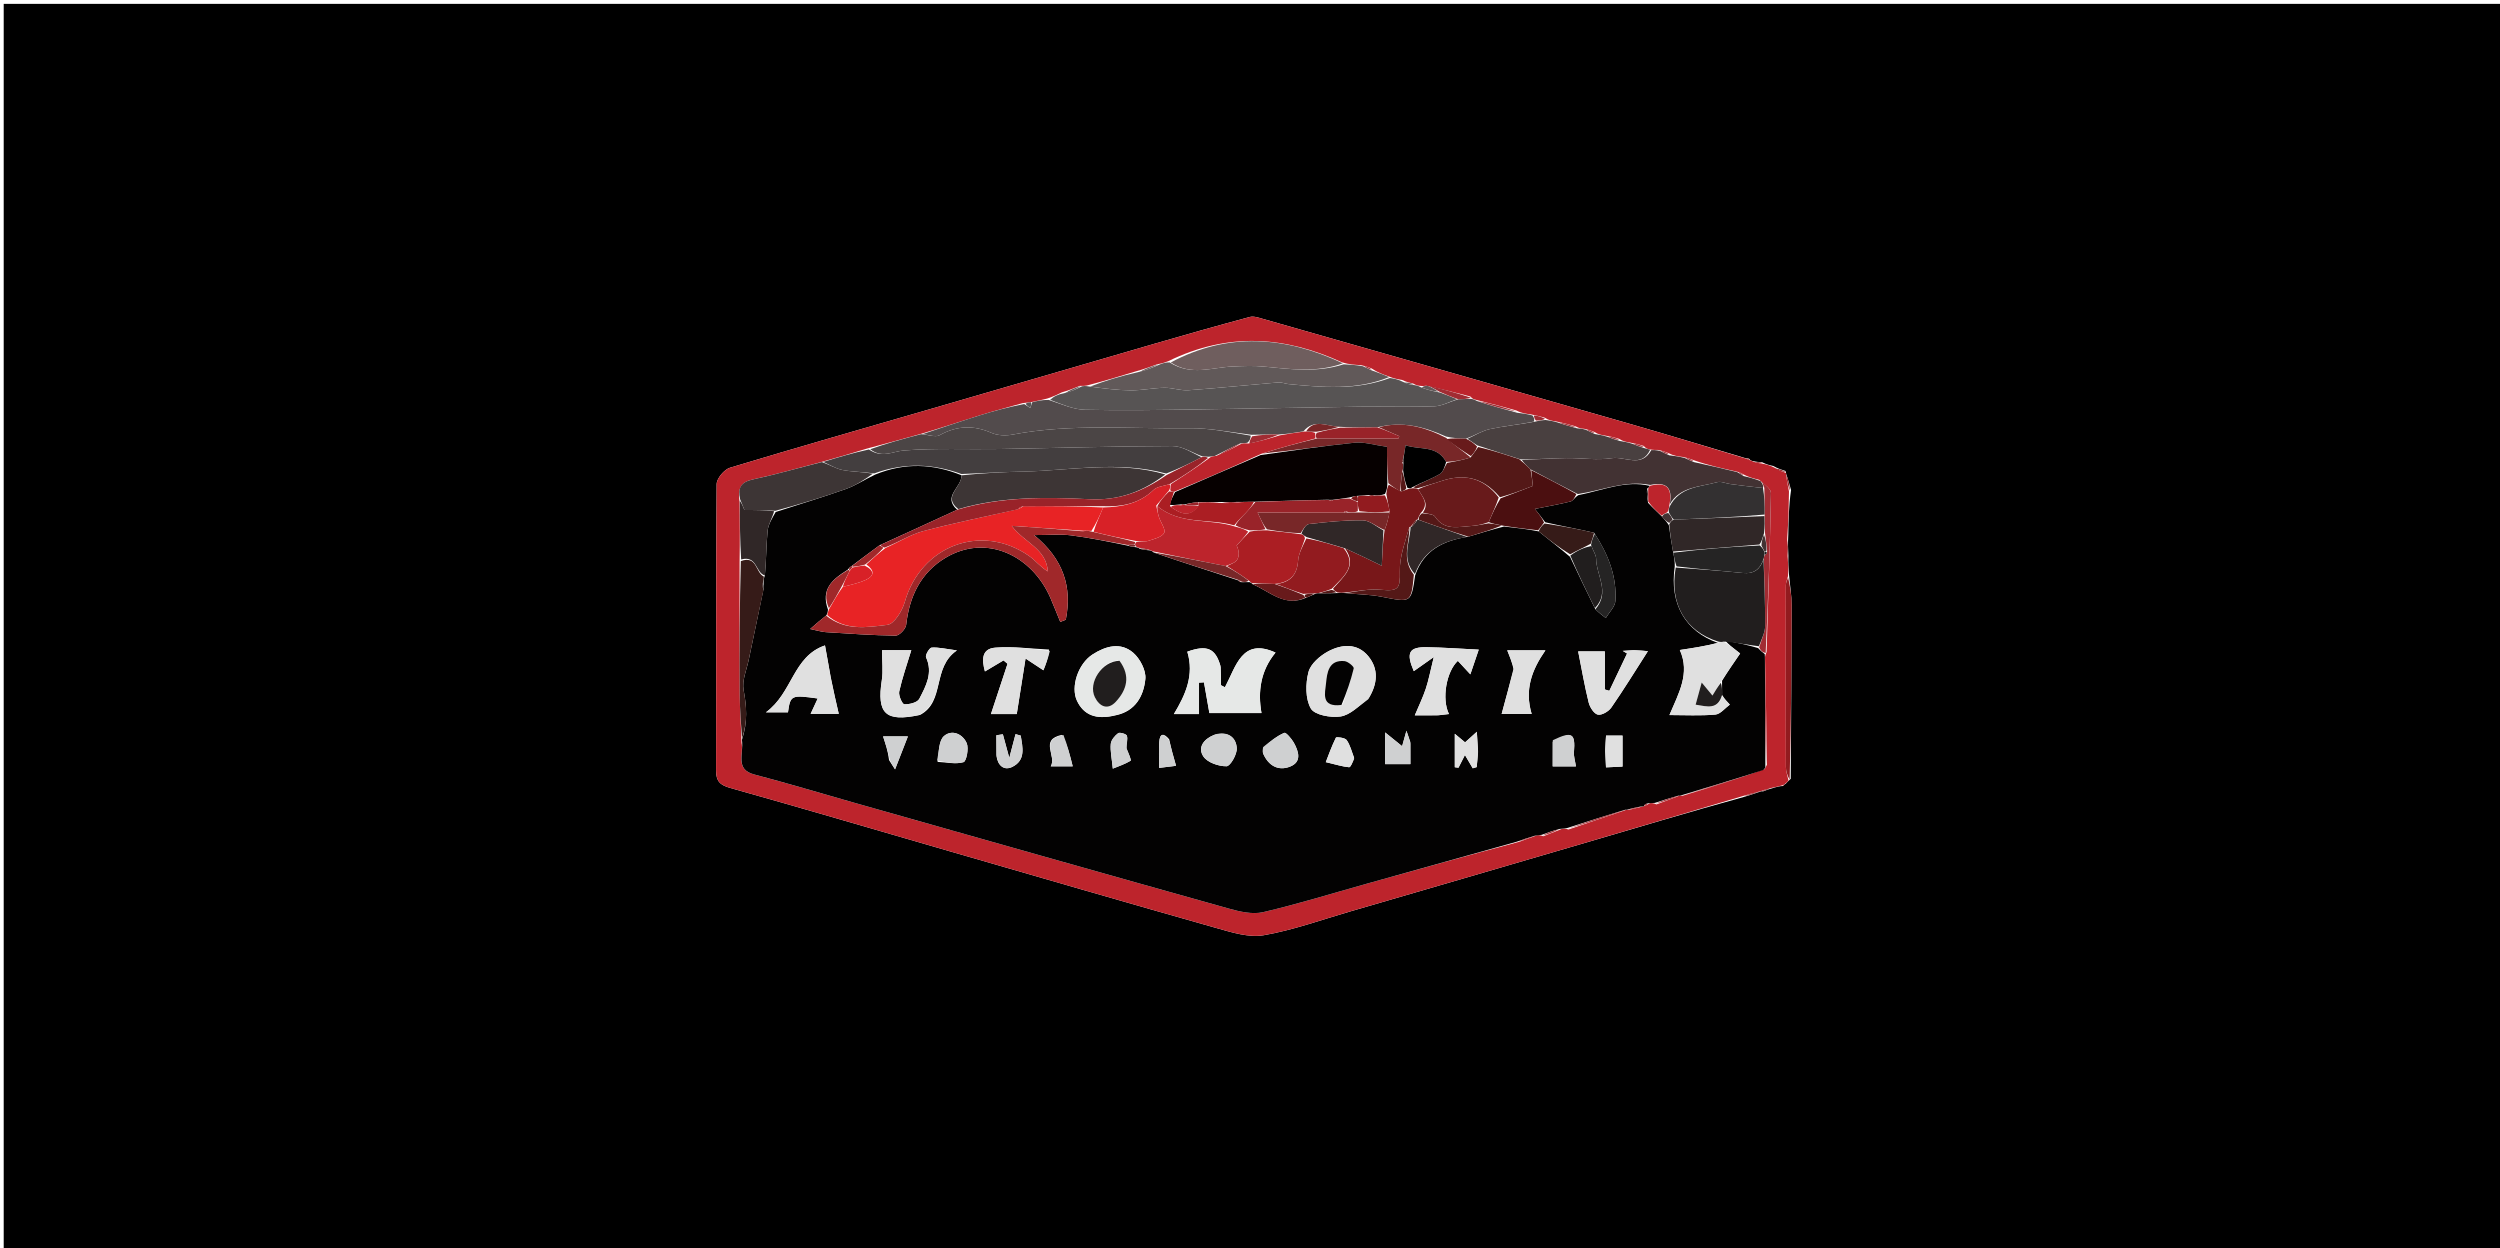 <svg version="1.1" id="Layer_1" xmlns="http://www.w3.org/2000/svg" xmlns:xlink="http://www.w3.org/1999/xlink" x="0px" y="0px"
	 width="100%" viewBox="0 0 707 353" enable-background="new 0 0 707 353" xml:space="preserve">
<path fill="#000000" opacity="1" stroke="none" 
	d="
M412,354 
	C274.699,354 137.898,354 1.048,354 
	C1.048,236.393 1.048,118.787 1.048,1.09 
	C236.551,1.09 472.102,1.09 707.827,1.09 
	C707.827,118.666 707.827,236.333 707.827,354 
	C609.453,354 510.977,354 412,354 
M498.594,223.808 
	C499.339,223.507 500.084,223.207 501.682,222.761 
	C502.504,222.528 503.327,222.295 504.284,222.284 
	C504.284,222.284 504.496,222.137 504.496,222.137 
	C504.496,222.137 504.4,221.896 504.991,221.67 
	C505.257,221.358 505.524,221.047 506.421,220.246 
	C506.521,203.872 506.658,187.498 506.683,171.124 
	C506.688,168.42 506.202,165.717 505.903,162.165 
	C505.796,160.762 505.688,159.358 505.76,157.127 
	C505.671,155.447 505.583,153.766 505.732,151.177 
	C505.796,147.112 505.86,143.048 506.512,138.59 
	C506.078,137.001 505.643,135.412 505.084,133.924 
	C505.084,133.924 505.176,133.792 504.937,133.187 
	C503.938,132.886 502.939,132.584 501.44,131.769 
	C500.507,131.569 499.573,131.369 498.297,130.702 
	C497.571,130.681 496.844,130.659 495.446,130.33 
	C495.214,130.249 494.981,130.169 494.667,129.752 
	C494.667,129.752 494.368,129.583 494.368,129.583 
	C494.368,129.583 494.097,129.794 493.344,129.482 
	C482.379,126.227 471.438,122.893 460.446,119.734 
	C426.044,109.847 391.625,100.022 357.204,90.199 
	C355.98,89.85 354.559,89.34 353.428,89.643 
	C344.458,92.05 335.523,94.59 326.603,97.177 
	C306.095,103.126 285.605,109.136 265.101,115.1 
	C245.537,120.79 225.941,126.374 206.441,132.275 
	C204.81,132.768 202.682,135.311 202.669,136.916 
	C202.457,163.889 202.587,190.865 202.508,217.839 
	C202.499,220.929 203.585,222.009 206.559,222.844 
	C227.287,228.663 247.936,234.766 268.618,240.751 
	C293.744,248.022 318.858,255.34 344.029,262.455 
	C348.37,263.682 353.178,265.215 357.4,264.48 
	C365.649,263.044 373.646,260.137 381.731,257.784 
	C403.215,251.531 424.698,245.273 446.167,238.969 
	C461.752,234.393 477.314,229.739 493.535,225.277 
	C494.94,224.803 496.345,224.328 497.881,223.848 
	C497.881,223.848 497.948,223.735 498.594,223.808 
z"/>
<path fill="#BD242C" opacity="1" stroke="none" 
	d="
M505.924,138.983 
	C505.86,143.048 505.796,147.112 505.443,151.92 
	C505.296,154.426 505.438,156.19 505.581,157.954 
	C505.688,159.358 505.796,160.762 505.655,162.904 
	C505.278,164.287 505.038,164.932 505.037,165.577 
	C505.015,182.677 505,199.777 505.049,216.877 
	C505.052,218.164 505.532,219.449 505.791,220.735 
	C505.524,221.047 505.257,221.358 504.654,221.809 
	C504.317,221.949 504.15,222.062 504.15,222.062 
	C503.327,222.295 502.504,222.528 500.943,222.829 
	C499.452,223.177 498.7,223.456 497.948,223.735 
	C497.948,223.735 497.881,223.848 497.473,223.857 
	C495.673,224.284 494.28,224.702 492.887,225.12 
	C477.314,229.739 461.752,234.393 446.167,238.969 
	C424.698,245.273 403.215,251.531 381.731,257.784 
	C373.646,260.137 365.649,263.044 357.4,264.48 
	C353.178,265.215 348.37,263.682 344.029,262.455 
	C318.858,255.34 293.744,248.022 268.618,240.751 
	C247.936,234.766 227.287,228.663 206.559,222.844 
	C203.585,222.009 202.499,220.929 202.508,217.839 
	C202.587,190.865 202.457,163.889 202.669,136.916 
	C202.682,135.311 204.81,132.768 206.441,132.275 
	C225.941,126.374 245.537,120.79 265.101,115.1 
	C285.605,109.136 306.095,103.126 326.603,97.177 
	C335.523,94.59 344.458,92.05 353.428,89.643 
	C354.559,89.34 355.98,89.85 357.204,90.199 
	C391.625,100.022 426.044,109.847 460.446,119.734 
	C471.438,122.893 482.379,126.227 493.817,129.707 
	C494.29,129.932 494.749,130.089 494.749,130.089 
	C494.981,130.169 495.214,130.249 496.001,130.618 
	C497.251,130.994 497.946,131.082 498.64,131.169 
	C499.573,131.369 500.507,131.569 501.874,132.283 
	C503.264,133.128 504.22,133.46 505.176,133.792 
	C505.176,133.792 505.084,133.924 505.074,134.267 
	C505.351,136.068 505.637,137.526 505.924,138.983 
M403.302,109.08 
	C402.869,109.155 402.436,109.229 401.37,109.093 
	C400.93,109.033 400.49,108.974 399.59,108.438 
	C398.734,108.266 397.878,108.095 396.513,107.446 
	C395.365,107.262 394.218,107.079 392.592,106.402 
	C391.073,105.865 389.554,105.329 387.857,104.178 
	C387.124,103.887 386.391,103.597 384.852,103.258 
	C383.233,103.182 381.615,103.105 379.535,102.475 
	C363.409,95.063 347.242,93.881 330.376,102.146 
	C329.586,102.45 328.796,102.754 327.261,103.018 
	C325.498,103.67 323.736,104.321 321.19,105.03 
	C316.8,106.375 312.41,107.719 307.346,109.027 
	C306.903,109.097 306.46,109.167 305.316,109.126 
	C303.871,109.742 302.426,110.358 300.299,110.951 
	C299.154,111.528 298.009,112.105 296.123,112.72 
	C294.723,113.061 293.323,113.402 291.273,113.766 
	C290.842,113.816 290.411,113.865 289.204,114.004 
	C285.232,115.127 281.232,116.164 277.293,117.395 
	C271.793,119.113 266.339,120.975 260.056,122.807 
	C255.328,124.117 250.6,125.427 245.12,126.876 
	C241.018,128.126 236.915,129.377 232.015,130.727 
	C225.65,132.373 219.328,134.212 212.905,135.586 
	C209.456,136.323 208.558,138.053 209.15,142.061 
	C209.209,147.402 209.268,152.743 209.154,158.995 
	C209.159,171.453 209.114,183.913 209.194,196.371 
	C209.222,200.651 209.56,204.928 209.705,210.083 
	C210.395,213.257 207.768,217.569 213.317,219.025 
	C222.74,221.498 232.07,224.32 241.444,226.977 
	C276.787,236.993 312.122,247.039 347.496,256.945 
	C350.61,257.817 354.196,258.658 357.202,257.958 
	C367.043,255.669 376.717,252.659 386.457,249.93 
	C400.637,245.957 414.819,241.988 429.751,238.03 
	C431.183,237.491 432.615,236.952 434.684,236.229 
	C435.124,236.182 435.564,236.134 436.442,236.493 
	C437.974,235.875 439.505,235.257 441.697,234.411 
	C442.156,234.34 442.616,234.269 443.583,234.58 
	C449.053,232.726 454.522,230.872 459.999,228.987 
	C459.999,228.987 460.029,228.999 460.724,229.019 
	C461.808,228.766 462.893,228.514 464.444,228.104 
	C464.444,228.104 464.921,227.982 465.349,227.846 
	C465.622,227.707 465.842,227.509 466.663,227.135 
	C467.106,227.11 467.549,227.084 468.458,227.482 
	C470.643,226.672 472.828,225.863 475.011,224.996 
	C475.011,224.996 475.055,225.032 475.873,225.037 
	C483.577,222.685 491.28,220.333 499.102,217.466 
	C499.148,217.297 499.194,217.127 499.689,216.279 
	C499.547,206.531 499.405,196.783 499.156,186.348 
	C499.127,185.886 499.098,185.424 499.59,184.398 
	C500.046,169.414 500.565,154.431 500.834,139.443 
	C500.855,138.285 499.124,137.095 497.485,135.686 
	C496.01,135.332 494.535,134.978 492.905,134.09 
	C492.453,133.817 492.001,133.544 490.773,133.277 
	C486.869,132.416 482.965,131.554 478.858,130.096 
	C478.118,129.813 477.379,129.53 475.87,129.222 
	C474.599,129.068 473.327,128.913 471.861,128.145 
	C471.115,127.852 470.369,127.558 468.96,127.243 
	C468.299,127.262 467.639,127.281 466.354,127.061 
	C465.92,126.954 465.487,126.847 464.836,126.104 
	C463.806,125.798 462.777,125.493 461.003,125.158 
	C460.024,125.007 459.044,124.857 457.83,124.076 
	C456.789,123.789 455.747,123.503 453.97,123.187 
	C453,123.042 452.03,122.897 450.863,122.144 
	C450.122,121.853 449.381,121.561 447.988,121.26 
	C447.338,121.219 446.687,121.178 445.587,120.579 
	C443.966,120.117 442.345,119.654 439.986,119.161 
	C439.01,119.031 438.034,118.901 436.839,118.122 
	C435.787,117.827 434.736,117.532 432.911,117.177 
	C431.629,117.028 430.347,116.879 428.838,116.088 
	C425.189,115.085 421.54,114.081 417.269,113.035 
	C416.861,112.951 416.454,112.867 415.812,112.12 
	C411.862,111.095 407.912,110.07 403.302,109.08 
z"/>
<path fill="#921B1F" opacity="1" stroke="none" 
	d="
M506.106,220.491 
	C505.532,219.449 505.052,218.164 505.049,216.877 
	C505,199.777 505.015,182.677 505.037,165.577 
	C505.038,164.932 505.278,164.287 505.675,163.328 
	C506.202,165.717 506.688,168.42 506.683,171.124 
	C506.658,187.498 506.521,203.872 506.106,220.491 
z"/>
<path fill="#921B1F" opacity="1" stroke="none" 
	d="
M506.218,138.787 
	C505.637,137.526 505.351,136.068 505.137,134.216 
	C505.643,135.412 506.078,137.001 506.218,138.787 
z"/>
<path fill="#921B1F" opacity="1" stroke="none" 
	d="
M493.211,225.199 
	C494.28,224.702 495.673,224.284 497.408,223.86 
	C496.345,224.328 494.94,224.803 493.211,225.199 
z"/>
<path fill="#921B1F" opacity="1" stroke="none" 
	d="
M505.67,157.541 
	C505.438,156.19 505.296,154.426 505.324,152.374 
	C505.583,153.766 505.671,155.447 505.67,157.541 
z"/>
<path fill="#921B1F" opacity="1" stroke="none" 
	d="
M505.056,133.489 
	C504.22,133.46 503.264,133.128 502.124,132.54 
	C502.939,132.584 503.938,132.886 505.056,133.489 
z"/>
<path fill="#921B1F" opacity="1" stroke="none" 
	d="
M498.469,130.936 
	C497.946,131.082 497.251,130.994 496.337,130.772 
	C496.844,130.659 497.571,130.681 498.469,130.936 
z"/>
<path fill="#921B1F" opacity="1" stroke="none" 
	d="
M498.271,223.771 
	C498.7,223.456 499.452,223.177 500.517,222.902 
	C500.084,223.207 499.339,223.507 498.271,223.771 
z"/>
<path fill="#921B1F" opacity="1" stroke="none" 
	d="
M504.217,222.173 
	C504.15,222.062 504.317,221.949 504.358,221.922 
	C504.4,221.896 504.496,222.137 504.496,222.137 
	C504.496,222.137 504.284,222.284 504.217,222.173 
z"/>
<path fill="#921B1F" opacity="1" stroke="none" 
	d="
M494.708,129.921 
	C494.749,130.089 494.29,129.932 494.194,129.863 
	C494.097,129.794 494.368,129.583 494.368,129.583 
	C494.368,129.583 494.667,129.752 494.708,129.921 
z"/>
<path fill="#030202" opacity="1" stroke="none" 
	d="
M436.003,236.087 
	C435.564,236.134 435.124,236.182 434.023,236.349 
	C431.908,236.985 430.454,237.501 429.001,238.017 
	C414.819,241.988 400.637,245.957 386.457,249.93 
	C376.717,252.659 367.043,255.669 357.202,257.958 
	C354.196,258.658 350.61,257.817 347.496,256.945 
	C312.122,247.039 276.787,236.993 241.444,226.977 
	C232.07,224.32 222.74,221.498 213.317,219.025 
	C207.768,217.569 210.395,213.257 209.822,209.247 
	C211.53,204.004 211.126,199.671 210.288,195.102 
	C209.799,192.432 211.157,189.408 211.749,186.557 
	C213.108,180.021 214.508,173.493 215.92,166.64 
	C215.939,165.887 215.928,165.456 215.941,164.698 
	C215.986,163.933 216.006,163.496 216.306,162.744 
	C216.724,158.313 216.682,154.179 217.084,150.089 
	C217.259,148.315 218.345,146.63 219.365,144.79 
	C226.241,142.561 232.814,140.576 239.272,138.269 
	C242.016,137.288 244.518,135.633 247.516,134.209 
	C255.893,130.759 263.895,131.143 271.94,134.419 
	C271.939,137.878 266.423,140.391 270.685,144.153 
	C263.258,147.587 256.149,150.839 248.727,154.213 
	C245.946,156.23 243.479,158.125 240.788,160.118 
	C240.284,160.414 240.098,160.676 239.698,161.147 
	C235.437,163.806 232.06,166.604 234.152,172.381 
	C234.088,173.123 234.021,173.544 233.628,174.093 
	C232.158,175.22 231.014,176.22 229.104,177.89 
	C231.363,178.353 232.426,178.704 233.508,178.772 
	C240.099,179.185 246.693,179.676 253.291,179.756 
	C254.311,179.768 256.132,177.885 256.263,176.729 
	C257.171,168.697 260.367,161.958 267.369,157.758 
	C279.028,150.763 291.89,157.193 297.047,169.077 
	C298.022,171.325 298.914,173.609 299.844,175.877 
	C300.364,175.672 300.884,175.466 301.405,175.261 
	C303.259,166.027 300.73,158.101 292.449,151.321 
	C296.705,151.321 299.813,151.005 302.833,151.391 
	C308.202,152.075 313.517,153.184 319.077,154.34 
	C319.904,154.614 320.51,154.663 321.359,154.77 
	C321.767,154.857 321.932,154.885 322.287,155.186 
	C323.335,155.503 324.192,155.548 325.3,155.675 
	C325.718,155.813 325.885,155.87 326.253,156.241 
	C334.338,159.026 342.223,161.497 350.191,164.142 
	C350.445,164.552 350.672,164.637 351.32,164.648 
	C352.172,164.657 352.66,164.592 353.382,164.625 
	C353.772,164.789 353.929,164.854 354.254,165.222 
	C359.157,167.299 363.249,171.721 369.381,169.032 
	C370.438,168.624 371.17,168.262 372.156,167.841 
	C372.583,167.755 372.755,167.728 373.346,167.792 
	C375.186,167.822 376.607,167.76 378.363,167.713 
	C379.144,167.688 379.59,167.648 380.474,167.72 
	C384.175,168.121 387.496,168.12 390.69,168.754 
	C399.086,170.422 399.064,170.532 400.203,162.707 
	C402.707,155.476 408.216,152.884 415.256,151.771 
	C418.713,150.732 421.812,149.799 425.351,148.9 
	C428.853,149.279 431.916,149.625 435.137,150.274 
	C438.179,152.758 441.064,154.938 444.003,157.472 
	C446.384,162.545 448.71,167.264 451.172,172.307 
	C452.245,173.347 453.184,174.062 454.122,174.778 
	C455.07,173.162 456.742,171.588 456.839,169.922 
	C457.243,162.971 454.806,156.735 450.802,150.663 
	C446.097,149.554 441.609,148.769 436.978,147.693 
	C436.08,146.457 435.324,145.513 434.052,143.925 
	C437.909,143.145 441.056,142.601 444.141,141.816 
	C444.854,141.635 445.358,140.633 446.37,140.025 
	C453.35,138.649 459.7,135.756 466.527,137.402 
	C466.291,137.842 466.2,138.02 465.801,138.161 
	C465.66,139.369 465.829,140.615 466.07,142.197 
	C467.396,143.628 468.649,144.722 470.021,146.11 
	C470.745,146.975 471.351,147.547 471.948,148.527 
	C472.327,151.282 472.715,153.63 473.191,156.302 
	C473.471,157.706 473.662,158.785 473.622,160.192 
	C472.081,170.856 476.67,178.549 485.809,181.811 
	C482.228,182.738 478.694,183.271 475.054,183.82 
	C478.033,190.446 474.698,196.089 472.119,202.218 
	C476.542,202.218 480.851,202.462 485.106,202.082 
	C486.542,201.954 487.838,200.246 489.197,199.26 
	C488.46,198.48 487.723,197.701 487.007,196.52 
	C487.004,195.05 486.98,193.981 486.994,192.536 
	C488.812,189.58 490.591,187 492.108,184.801 
	C489.923,183.094 488.715,182.15 487.938,181.177 
	C491.284,181.764 494.201,182.38 497.193,183.278 
	C497.869,184.027 498.469,184.494 499.069,184.962 
	C499.098,185.424 499.127,185.886 499.123,187.15 
	C499.14,197.621 499.19,207.289 499.24,216.957 
	C499.194,217.127 499.148,217.297 498.642,217.766 
	C490.472,220.389 482.763,222.71 475.055,225.032 
	C475.055,225.032 475.011,224.996 474.626,225.015 
	C472.158,225.709 470.075,226.383 467.992,227.058 
	C467.549,227.084 467.106,227.11 466.088,227.175 
	C465.197,227.38 465,227.636 464.921,227.982 
	C464.921,227.982 464.444,228.104 463.858,228.111 
	C462.191,228.412 461.11,228.705 460.029,228.999 
	C460.029,228.999 459.999,228.987 459.593,229.001 
	C453.817,230.743 448.446,232.471 443.076,234.198 
	C442.616,234.269 442.156,234.34 441.039,234.426 
	C438.922,234.99 437.463,235.538 436.003,236.087 
M345.15,188.289 
	C343.721,183.262 341.304,182.319 335.772,184.295 
	C337.773,190.926 335.282,196.458 331.968,201.947 
	C334.572,201.947 337.114,201.947 339.081,201.947 
	C339.081,198.769 339.081,195.907 339.081,193.045 
	C339.549,193.019 340.016,192.992 340.484,192.966 
	C341.004,195.921 341.524,198.877 342.012,201.652 
	C346.956,201.652 351.904,201.652 356.747,201.652 
	C355.665,195.515 356.521,189.61 360.719,184.553 
	C351.211,180.21 349.568,188.487 346.409,194.364 
	C346.036,194.169 345.663,193.975 345.29,193.781 
	C345.29,192.218 345.29,190.656 345.15,188.289 
M387.079,197.389 
	C389.586,193.41 389.953,189.215 386.934,185.557 
	C383.844,181.814 379.436,182.179 375.647,184.188 
	C373.315,185.425 370.632,187.746 370.032,190.077 
	C369.194,193.328 369.132,197.631 370.7,200.355 
	C371.764,202.202 376.333,203.033 379.082,202.625 
	C381.818,202.218 384.239,199.696 387.079,197.389 
M260.215,202.179 
	C267.398,198.366 263.484,188.791 270.612,183.935 
	C267.511,183.528 265.467,183.015 263.463,183.142 
	C262.841,183.181 261.608,185.288 261.882,185.883 
	C263.912,190.298 261.84,194.036 259.972,197.638 
	C259.436,198.672 257.167,199.242 255.738,199.166 
	C255.157,199.136 254.053,196.673 254.299,195.563 
	C255.164,191.653 256.512,187.851 257.715,183.883 
	C256.844,183.883 255.204,183.883 253.565,183.883 
	C252,183.883 250.434,183.883 249.442,183.883 
	C249.442,187.167 249.772,189.799 249.383,192.319 
	C247.923,201.772 250.362,204.272 260.215,202.179 
M315.602,202.274 
	C321.151,201.12 323.424,196.791 323.908,192.02 
	C324.15,189.628 322.397,186.253 320.459,184.589 
	C316.905,181.537 312.697,182.681 308.977,185.082 
	C304.884,187.722 302.727,194.241 304.558,198.15 
	C306.455,202.201 309.984,203.641 315.602,202.274 
M234.931,191.477 
	C234.44,188.771 233.949,186.066 233.307,182.527 
	C224.192,185.643 224.188,195.911 216.603,201.446 
	C219.688,201.446 221.267,201.446 222.839,201.446 
	C223.52,196.591 223.747,196.483 231.255,197.53 
	C230.57,199.012 229.943,200.369 229.246,201.877 
	C232.114,201.877 234.76,201.877 237.2,201.877 
	C236.407,198.451 235.7,195.396 234.931,191.477 
M296.669,183.692 
	C291.585,183.463 286.462,182.75 281.431,183.163 
	C277.605,183.476 277.609,186.548 278.54,189.883 
	C280.673,188.614 282.234,187.686 283.794,186.758 
	C284.173,187.079 284.552,187.4 284.931,187.721 
	C283.345,192.527 281.758,197.333 280.236,201.946 
	C282.513,201.946 285.677,201.946 287.537,201.946 
	C288.396,196.518 289.168,191.635 290.024,186.224 
	C292.413,187.799 293.744,188.677 295.075,189.554 
	C295.756,187.848 296.437,186.142 296.669,183.692 
M406.828,202.286 
	C407.771,202.17 408.715,202.055 409.76,201.926 
	C407.649,197.635 409.051,189.851 412.281,186.887 
	C413.273,187.96 414.266,189.033 415.814,190.706 
	C416.746,187.958 417.384,186.078 418.186,183.718 
	C412.817,183.454 408.152,183.106 403.483,183.029 
	C398.438,182.945 397.585,184.618 399.822,189.797 
	C401.32,188.74 402.82,187.681 405.475,185.807 
	C404.483,189.823 404.018,192.349 403.217,194.763 
	C402.404,197.214 401.257,199.555 400.112,202.289 
	C402.11,202.289 404.071,202.289 406.828,202.286 
M461.852,183.871 
	C460.877,183.939 459.901,184.006 458.926,184.074 
	C459.328,184.322 459.731,184.57 460.134,184.818 
	C458.461,188.336 456.787,191.853 455.114,195.371 
	C454.693,195.241 454.272,195.11 453.851,194.98 
	C453.851,191.38 453.851,187.78 453.851,184.223 
	C451.561,184.223 448.7,184.223 446.306,184.223 
	C447.306,189.231 448.12,194 449.28,198.682 
	C449.612,200.019 450.789,201.869 451.871,202.097 
	C452.982,202.331 454.919,201.194 455.682,200.094 
	C459.211,194.999 462.458,189.709 466.024,184.149 
	C464.774,184.036 463.7,183.939 461.852,183.871 
M428.074,189.354 
	C426.937,193.542 425.8,197.73 424.67,201.893 
	C427.199,201.893 430.38,201.893 433.148,201.893 
	C431.121,195.088 433.137,189.505 437.049,183.907 
	C433.291,183.907 429.771,183.907 426.243,183.907 
	C427.02,185.833 427.552,187.151 428.074,189.354 
M343.323,207.858 
	C340.405,208.978 338.618,211.397 340.323,213.938 
	C341.475,215.654 344.632,216.733 346.872,216.699 
	C347.929,216.683 349.868,213.327 349.758,211.589 
	C349.575,208.662 347.474,206.697 343.323,207.858 
M357.142,211.664 
	C357.165,212.159 357.048,212.716 357.234,213.14 
	C358.705,216.491 361.446,218.112 364.786,216.813 
	C368.243,215.468 367.261,212.482 365.876,210.006 
	C365.243,208.874 363.645,207.058 363.212,207.244 
	C361.095,208.154 359.224,209.635 357.142,211.664 
M265.141,215.46 
	C267.614,215.575 270.237,216.2 272.481,215.538 
	C273.304,215.296 274.024,211.666 273.388,210.183 
	C272.279,207.596 269.249,206.195 266.975,208.146 
	C265.5,209.412 265.546,212.45 265.141,215.46 
M417.997,212.464 
	C417.902,210.95 417.808,209.435 417.653,206.945 
	C415.932,208.494 415.034,209.302 414.324,209.941 
	C413.358,209.137 412.511,208.433 411.417,207.523 
	C411.417,211.14 411.417,214.056 411.417,216.973 
	C411.764,217.017 412.111,217.062 412.459,217.106 
	C413.038,215.964 413.618,214.823 414.282,213.515 
	C415.125,214.945 415.811,216.109 416.496,217.272 
	C416.866,217.16 417.236,217.048 417.606,216.936 
	C417.735,215.742 417.863,214.547 417.997,212.464 
M398.856,209.882 
	C398.62,209.198 398.384,208.514 397.741,206.651 
	C397.092,208.977 396.777,210.107 396.521,211.025 
	C394.914,209.725 393.568,208.636 391.708,207.132 
	C391.708,211.135 391.708,214.048 391.708,216.093 
	C394.369,216.093 396.459,216.093 398.862,216.093 
	C398.862,214.666 398.862,212.697 398.856,209.882 
M281.81,213.822 
	C282.146,216.52 283.955,218.006 286.244,216.89 
	C290.164,214.978 289.181,211.322 288.668,208.038 
	C288.177,207.896 287.686,207.755 287.196,207.613 
	C286.65,209.69 286.104,211.767 285.426,214.349 
	C284.722,211.755 284.165,209.707 283.609,207.659 
	C282.998,207.75 282.387,207.842 281.776,207.933 
	C281.776,209.632 281.776,211.33 281.81,213.822 
M439.102,209.778 
	C439.102,212.064 439.102,214.35 439.102,216.743 
	C441.595,216.743 443.526,216.743 445.675,216.743 
	C445.447,215.207 445.019,213.929 445.117,212.693 
	C445.543,207.344 444.593,206.7 439.102,209.778 
M382.94,214.236 
	C382.27,212.558 381.837,210.712 380.824,209.275 
	C380.36,208.615 377.922,208.348 377.8,208.598 
	C376.551,211.15 375.595,213.845 374.935,215.533 
	C377.9,216.234 379.689,216.809 381.514,216.975 
	C381.942,217.014 382.495,215.667 382.94,214.236 
M318.435,211.446 
	C318.561,210.306 318.982,209.08 318.685,208.064 
	C318.545,207.583 316.665,207.011 316.216,207.345 
	C315.26,208.055 314.227,209.285 314.127,210.384 
	C313.945,212.392 314.417,214.459 314.701,217.369 
	C316.264,216.726 318.115,216.107 319.752,215.129 
	C319.987,214.988 319.19,213.118 318.435,211.446 
M300.304,207.828 
	C293.804,209.177 298.938,213.809 297.154,216.717 
	C299.488,216.717 301.165,216.717 303.359,216.717 
	C302.567,213.527 301.863,210.692 300.304,207.828 
M453.949,212.425 
	C454.021,213.882 454.092,215.34 454.174,217.011 
	C456.04,216.922 457.613,216.848 458.849,216.79 
	C458.849,213.631 458.849,210.873 458.849,208.024 
	C457.337,208.024 455.887,208.024 454.188,208.024 
	C454.103,209.257 454.026,210.379 453.949,212.425 
M251.43,214.972 
	C251.935,215.75 252.439,216.527 253.12,217.576 
	C254.565,213.869 255.668,211.039 256.752,208.256 
	C254.119,208.256 251.922,208.256 249.735,208.256 
	C250.459,210.448 251.095,212.369 251.43,214.972 
M330.64,209.067 
	C329.076,207.217 327.989,207.33 327.831,209.893 
	C327.692,212.142 327.802,214.406 327.802,217.163 
	C330.01,216.888 331.713,216.675 332.581,216.567 
	C331.812,213.869 331.248,211.89 330.64,209.067 
z"/>
<path fill="#524B4C" opacity="1" stroke="none" 
	d="
M416.047,112.783 
	C416.454,112.867 416.861,112.951 417.705,113.41 
	C421.783,114.766 425.424,115.748 429.065,116.729 
	C430.347,116.879 431.629,117.028 433.374,117.485 
	C433.901,118.175 433.964,118.557 433.787,119.231 
	C429.47,120.105 425.351,120.479 421.339,121.349 
	C419.129,121.828 417.101,123.144 414.567,124.068 
	C412.454,123.969 410.765,123.884 408.953,123.456 
	C402.738,120.657 396.545,119.049 389.49,120.843 
	C385.687,120.894 382.335,120.922 378.682,120.689 
	C375.183,120.511 371.615,118.348 368.606,121.992 
	C366.131,122.374 364.053,122.74 361.736,122.867 
	C359.088,122.795 356.679,122.963 353.875,122.958 
	C347.735,122.189 341.985,121.029 336.251,121.107 
	C319.585,121.331 302.842,119.739 286.267,122.916 
	C284.392,123.275 282.114,123.171 280.401,122.42 
	C275.295,120.181 270.597,120.356 265.707,123.087 
	C264.521,123.75 262.501,122.92 260.864,122.776 
	C266.339,120.975 271.793,119.113 277.293,117.395 
	C281.232,116.164 285.232,115.127 289.645,114.26 
	C290.511,114.809 290.937,115.101 291.363,115.393 
	C291.55,114.843 291.736,114.293 291.923,113.743 
	C293.323,113.402 294.723,113.061 296.603,113.102 
	C300.319,114.323 303.54,115.805 306.795,115.882 
	C317.373,116.134 327.964,115.936 338.548,115.792 
	C353.886,115.583 369.223,115.232 384.561,115.017 
	C391.598,114.918 398.643,115.159 405.672,114.903 
	C407.814,114.825 409.914,113.606 412.435,112.918 
	C413.907,112.879 414.977,112.831 416.047,112.783 
z"/>
<path fill="#575454" opacity="1" stroke="none" 
	d="
M412.034,112.909 
	C409.914,113.606 407.814,114.825 405.672,114.903 
	C398.643,115.159 391.598,114.918 384.561,115.017 
	C369.223,115.232 353.886,115.583 338.548,115.792 
	C327.964,115.936 317.373,116.134 306.795,115.882 
	C303.54,115.805 300.319,114.323 296.973,113.083 
	C298.009,112.105 299.154,111.528 300.877,111.216 
	C302.975,110.733 304.496,109.985 306.016,109.238 
	C306.46,109.167 306.903,109.097 307.972,109.299 
	C312.323,109.867 316.046,110.369 319.772,110.395 
	C322.945,110.417 326.12,109.711 329.299,109.664 
	C331.569,109.631 333.874,110.524 336.118,110.363 
	C344.596,109.756 353.053,108.863 361.524,108.15 
	C362.472,108.071 363.454,108.529 364.432,108.624 
	C374.068,109.568 383.701,110.407 393.07,106.895 
	C394.218,107.079 395.365,107.262 396.812,108.012 
	C398.091,108.691 399.07,108.803 400.05,108.915 
	C400.49,108.974 400.93,109.033 401.8,109.52 
	C403.814,110.301 405.396,110.655 407.326,111.037 
	C409.128,111.679 410.581,112.294 412.034,112.909 
z"/>
<path fill="#433E3F" opacity="1" stroke="none" 
	d="
M271.905,134.052 
	C263.895,131.143 255.893,130.759 247.226,133.88 
	C243.784,133.418 240.972,133.448 238.27,132.92 
	C236.374,132.549 234.627,131.418 232.813,130.627 
	C236.915,129.377 241.018,128.126 245.733,127.112 
	C249.477,129.681 252.453,127.648 255.619,127.399 
	C264.582,126.695 273.63,127.135 282.642,126.983 
	C298.931,126.71 315.217,126.183 331.505,126.149 
	C334.341,126.143 337.181,128.041 339.79,129.316 
	C336.435,131.075 333.309,132.578 329.799,133.914 
	C316.144,130.241 302.809,133.076 289.503,133.363 
	C283.635,133.49 277.771,133.816 271.905,134.052 
z"/>
<path fill="#4B4545" opacity="1" stroke="none" 
	d="
M340.018,129.06 
	C337.181,128.041 334.341,126.143 331.505,126.149 
	C315.217,126.183 298.931,126.71 282.642,126.983 
	C273.63,127.135 264.582,126.695 255.619,127.399 
	C252.453,127.648 249.477,129.681 246.109,127.043 
	C250.6,125.427 255.328,124.117 260.46,122.791 
	C262.501,122.92 264.521,123.75 265.707,123.087 
	C270.597,120.356 275.295,120.181 280.401,122.42 
	C282.114,123.171 284.392,123.275 286.267,122.916 
	C302.842,119.739 319.585,121.331 336.251,121.107 
	C341.985,121.029 347.735,122.189 353.709,123.209 
	C353.651,124.157 353.362,124.681 352.738,125.213 
	C351.963,125.311 351.525,125.399 350.734,125.405 
	C348.214,126.522 346.045,127.723 343.571,128.937 
	C342.866,129.04 342.468,129.128 341.73,129.167 
	C340.933,129.099 340.476,129.079 340.018,129.06 
z"/>
<path fill="#423233" opacity="1" stroke="none" 
	d="
M466.674,137.141 
	C459.7,135.756 453.35,138.649 446.211,139.722 
	C441.437,137.256 437.233,135.111 432.811,132.725 
	C431.727,131.661 430.861,130.838 430.378,130.062 
	C434.825,129.913 438.887,129.608 442.952,129.55 
	C447.248,129.49 451.634,130.222 455.82,129.572 
	C459.532,128.995 464.214,132.431 466.979,127.3 
	C467.639,127.281 468.299,127.262 469.444,127.528 
	C470.638,128.128 471.347,128.443 472.056,128.759 
	C473.327,128.913 474.599,129.068 476.405,129.509 
	C477.646,130.095 478.354,130.394 479.061,130.693 
	C482.965,131.554 486.869,132.416 491.283,133.519 
	C492.216,134.048 492.638,134.335 493.061,134.623 
	C494.535,134.978 496.01,135.332 497.908,136.074 
	C498.538,136.973 498.745,137.485 498.565,138.013 
	C495.234,137.652 492.29,137.288 489.349,136.894 
	C488.088,136.724 486.71,136.049 485.601,136.364 
	C480.764,137.737 475.074,137.542 472.206,142.642 
	C473.158,137.54 470.924,136.265 466.674,137.141 
z"/>
<path fill="#615959" opacity="1" stroke="none" 
	d="
M392.831,106.649 
	C383.701,110.407 374.068,109.568 364.432,108.624 
	C363.454,108.529 362.472,108.071 361.524,108.15 
	C353.053,108.863 344.596,109.756 336.118,110.363 
	C333.874,110.524 331.569,109.631 329.299,109.664 
	C326.12,109.711 322.945,110.417 319.772,110.395 
	C316.046,110.369 312.323,109.867 308.309,109.317 
	C312.41,107.719 316.8,106.375 321.826,105.255 
	C324.31,104.673 326.158,103.865 328.007,103.058 
	C328.796,102.754 329.586,102.45 330.78,102.486 
	C336.839,106.377 342.768,103.897 348.605,103.651 
	C351.52,103.528 354.469,103.379 357.36,103.666 
	C364.947,104.421 372.51,105.427 379.997,103.029 
	C381.615,103.105 383.233,103.182 385.394,103.558 
	C386.635,104.169 387.335,104.481 388.034,104.792 
	C389.554,105.329 391.073,105.865 392.831,106.649 
z"/>
<path fill="#494040" opacity="1" stroke="none" 
	d="
M466.666,127.181 
	C464.214,132.431 459.532,128.995 455.82,129.572 
	C451.634,130.222 447.248,129.49 442.952,129.55 
	C438.887,129.608 434.825,129.913 430.04,129.913 
	C425.552,128.504 421.785,127.291 417.743,125.939 
	C416.642,125.227 415.817,124.655 414.991,124.082 
	C417.101,123.144 419.129,121.828 421.339,121.349 
	C425.351,120.479 429.47,120.105 434.166,119.231 
	C435.544,118.882 436.302,118.827 437.059,118.772 
	C438.034,118.901 439.01,119.031 440.497,119.471 
	C442.684,120.233 444.36,120.685 446.036,121.137 
	C446.687,121.178 447.338,121.219 448.463,121.54 
	C449.646,122.131 450.353,122.442 451.061,122.753 
	C452.03,122.897 453,123.042 454.5,123.499 
	C456.041,124.11 457.053,124.408 458.064,124.707 
	C459.044,124.857 460.024,125.007 461.529,125.472 
	C463.054,126.105 464.054,126.423 465.054,126.741 
	C465.487,126.847 465.92,126.954 466.666,127.181 
z"/>
<path fill="#3D3535" opacity="1" stroke="none" 
	d="
M232.414,130.677 
	C234.627,131.418 236.374,132.549 238.27,132.92 
	C240.972,133.448 243.784,133.418 246.839,133.956 
	C244.518,135.633 242.016,137.288 239.272,138.269 
	C232.814,140.576 226.241,142.561 219.27,144.452 
	C216.177,144.228 213.528,144.228 210.52,144.228 
	C210.235,143.513 209.768,142.342 209.3,141.171 
	C208.558,138.053 209.456,136.323 212.905,135.586 
	C219.328,134.212 225.65,132.373 232.414,130.677 
z"/>
<path fill="#6F5E5E" opacity="1" stroke="none" 
	d="
M379.766,102.752 
	C372.51,105.427 364.947,104.421 357.36,103.666 
	C354.469,103.379 351.52,103.528 348.605,103.651 
	C342.768,103.897 336.839,106.377 331.1,102.494 
	C347.242,93.881 363.409,95.063 379.766,102.752 
z"/>
<path fill="#361B18" opacity="1" stroke="none" 
	d="
M216.027,163.058 
	C216.006,163.496 215.986,163.933 215.748,164.849 
	C215.651,165.872 215.771,166.417 215.891,166.962 
	C214.508,173.493 213.108,180.021 211.749,186.557 
	C211.157,189.408 209.799,192.432 210.288,195.102 
	C211.126,199.671 211.53,204.004 209.848,208.809 
	C209.56,204.928 209.222,200.651 209.194,196.371 
	C209.114,183.913 209.159,171.453 209.509,158.676 
	C214.172,156.971 213.61,161.967 216.027,163.058 
z"/>
<path fill="#302727" opacity="1" stroke="none" 
	d="
M216.306,162.744 
	C213.61,161.967 214.172,156.971 209.596,158.221 
	C209.268,152.743 209.209,147.402 209.225,141.616 
	C209.768,142.342 210.235,143.513 210.52,144.228 
	C213.528,144.228 216.177,144.228 218.921,144.566 
	C218.345,146.63 217.259,148.315 217.084,150.089 
	C216.682,154.179 216.724,158.313 216.306,162.744 
z"/>
<path fill="#A12C33" opacity="1" stroke="none" 
	d="
M498.952,137.998 
	C498.745,137.485 498.538,136.973 498.268,136.19 
	C499.124,137.095 500.855,138.285 500.834,139.443 
	C500.565,154.431 500.046,169.414 499.329,184.68 
	C498.469,184.494 497.869,184.027 497.498,183.041 
	C498.239,180.654 499.177,178.786 499.185,176.915 
	C499.213,170.649 498.909,164.382 498.806,157.822 
	C498.912,157.33 498.946,157.131 499.181,156.856 
	C499.67,156.603 499.769,156.352 499.731,155.65 
	C499.562,153.858 499.341,152.441 499.134,150.602 
	C499.094,148.77 499.042,147.361 499.032,145.515 
	C499.034,142.718 498.993,140.358 498.952,137.998 
z"/>
<path fill="#A12C33" opacity="1" stroke="none" 
	d="
M475.464,225.035 
	C482.763,222.71 490.472,220.389 498.582,218.024 
	C491.28,220.333 483.577,222.685 475.464,225.035 
z"/>
<path fill="#A12C33" opacity="1" stroke="none" 
	d="
M499.465,216.618 
	C499.19,207.289 499.14,197.621 499.177,187.494 
	C499.405,196.783 499.547,206.531 499.465,216.618 
z"/>
<path fill="#A12C33" opacity="1" stroke="none" 
	d="
M443.329,234.389 
	C448.446,232.471 453.817,230.743 459.589,229.017 
	C454.522,230.872 449.053,232.726 443.329,234.389 
z"/>
<path fill="#A12C33" opacity="1" stroke="none" 
	d="
M412.435,112.918 
	C410.581,112.294 409.128,111.679 407.129,110.803 
	C405.709,110.042 404.835,109.544 403.962,109.045 
	C407.912,110.07 411.862,111.095 415.93,112.452 
	C414.977,112.831 413.907,112.879 412.435,112.918 
z"/>
<path fill="#A12C33" opacity="1" stroke="none" 
	d="
M428.952,116.409 
	C425.424,115.748 421.783,114.766 418.016,113.431 
	C421.54,114.081 425.189,115.085 428.952,116.409 
z"/>
<path fill="#6F5E5E" opacity="1" stroke="none" 
	d="
M327.634,103.038 
	C326.158,103.865 324.31,104.673 322.218,105.226 
	C323.736,104.321 325.498,103.67 327.634,103.038 
z"/>
<path fill="#615959" opacity="1" stroke="none" 
	d="
M305.666,109.182 
	C304.496,109.985 302.975,110.733 301.217,111.227 
	C302.426,110.358 303.871,109.742 305.666,109.182 
z"/>
<path fill="#A12C33" opacity="1" stroke="none" 
	d="
M468.225,227.27 
	C470.075,226.383 472.158,225.709 474.627,225.044 
	C472.828,225.863 470.643,226.672 468.225,227.27 
z"/>
<path fill="#A12C33" opacity="1" stroke="none" 
	d="
M445.811,120.858 
	C444.36,120.685 442.684,120.233 440.866,119.486 
	C442.345,119.654 443.966,120.117 445.811,120.858 
z"/>
<path fill="#A12C33" opacity="1" stroke="none" 
	d="
M436.223,236.29 
	C437.463,235.538 438.922,234.99 440.709,234.54 
	C439.505,235.257 437.974,235.875 436.223,236.29 
z"/>
<path fill="#615959" opacity="1" stroke="none" 
	d="
M403.632,109.063 
	C404.835,109.544 405.709,110.042 406.781,110.775 
	C405.396,110.655 403.814,110.301 402.117,109.625 
	C402.436,109.229 402.869,109.155 403.632,109.063 
z"/>
<path fill="#615959" opacity="1" stroke="none" 
	d="
M399.82,108.676 
	C399.07,108.803 398.091,108.691 397.066,108.251 
	C397.878,108.095 398.734,108.266 399.82,108.676 
z"/>
<path fill="#A12C33" opacity="1" stroke="none" 
	d="
M457.947,124.391 
	C457.053,124.408 456.041,124.11 454.868,123.514 
	C455.747,123.503 456.789,123.789 457.947,124.391 
z"/>
<path fill="#A12C33" opacity="1" stroke="none" 
	d="
M464.945,126.422 
	C464.054,126.423 463.054,126.105 461.901,125.487 
	C462.777,125.493 463.806,125.798 464.945,126.422 
z"/>
<path fill="#A12C33" opacity="1" stroke="none" 
	d="
M429.376,238.023 
	C430.454,237.501 431.908,236.985 433.705,236.441 
	C432.615,236.952 431.183,237.491 429.376,238.023 
z"/>
<path fill="#A12C33" opacity="1" stroke="none" 
	d="
M436.949,118.447 
	C436.302,118.827 435.544,118.882 434.407,118.937 
	C433.964,118.557 433.901,118.175 433.761,117.515 
	C434.736,117.532 435.787,117.827 436.949,118.447 
z"/>
<path fill="#A12C33" opacity="1" stroke="none" 
	d="
M478.959,130.395 
	C478.354,130.394 477.646,130.095 476.789,129.521 
	C477.379,129.53 478.118,129.813 478.959,130.395 
z"/>
<path fill="#A12C33" opacity="1" stroke="none" 
	d="
M387.946,104.485 
	C387.335,104.481 386.635,104.169 385.797,103.582 
	C386.391,103.597 387.124,103.887 387.946,104.485 
z"/>
<path fill="#A12C33" opacity="1" stroke="none" 
	d="
M471.959,128.452 
	C471.347,128.443 470.638,128.128 469.776,127.538 
	C470.369,127.558 471.115,127.852 471.959,128.452 
z"/>
<path fill="#A12C33" opacity="1" stroke="none" 
	d="
M450.962,122.449 
	C450.353,122.442 449.646,122.131 448.789,121.545 
	C449.381,121.561 450.122,121.853 450.962,122.449 
z"/>
<path fill="#575454" opacity="1" stroke="none" 
	d="
M291.598,113.755 
	C291.736,114.293 291.55,114.843 291.363,115.393 
	C290.937,115.101 290.511,114.809 290.033,114.216 
	C290.411,113.865 290.842,113.816 291.598,113.755 
z"/>
<path fill="#A12C33" opacity="1" stroke="none" 
	d="
M460.376,229.009 
	C461.11,228.705 462.191,228.412 463.625,228.19 
	C462.893,228.514 461.808,228.766 460.376,229.009 
z"/>
<path fill="#A12C33" opacity="1" stroke="none" 
	d="
M492.983,134.357 
	C492.638,134.335 492.216,134.048 491.672,133.515 
	C492.001,133.544 492.453,133.817 492.983,134.357 
z"/>
<path fill="#A12C33" opacity="1" stroke="none" 
	d="
M465.135,227.914 
	C465,227.636 465.197,227.38 465.76,227.233 
	C465.842,227.509 465.622,227.707 465.135,227.914 
z"/>
<path fill="#E82325" opacity="1" stroke="none" 
	d="
M233.954,173.965 
	C234.021,173.544 234.088,173.123 234.419,172.337 
	C235.776,169.97 236.868,167.969 238.346,165.971 
	C240.743,165.345 242.839,164.903 244.744,164.04 
	C247.307,162.878 247.401,161.352 245.018,159.641 
	C246.818,157.921 248.436,156.479 250.408,154.974 
	C254.203,153.301 257.501,151.145 261.116,150.186 
	C270.004,147.831 279.038,146.027 288.208,143.905 
	C288.648,143.648 288.842,143.439 289.453,143.147 
	C297.267,143.127 304.612,143.141 311.97,143.515 
	C310.978,145.965 309.975,148.056 308.662,150.139 
	C307.94,150.118 307.528,150.104 306.817,150.068 
	C306.32,150.049 306.12,150.053 305.498,150.042 
	C298.756,149.593 292.437,149.157 286.117,148.722 
	C289.685,153.488 295.835,155.033 296.344,161.597 
	C294.269,160.402 292.839,158.487 290.978,157.193 
	C277.478,147.807 260.39,154.338 255.867,170.258 
	C255.153,172.769 252.883,176.466 250.972,176.703 
	C245.243,177.414 239.014,178.476 233.954,173.965 
z"/>
<path fill="#3D3535" opacity="1" stroke="none" 
	d="
M271.94,134.419 
	C277.771,133.816 283.635,133.49 289.503,133.363 
	C302.809,133.076 316.144,130.241 329.551,134.161 
	C323.184,139.023 316.451,141.591 308.106,141.178 
	C295.716,140.563 283.168,140.419 271.005,143.971 
	C266.423,140.391 271.939,137.878 271.94,134.419 
z"/>
<path fill="#211E1E" opacity="1" stroke="none" 
	d="
M498.732,158.115 
	C498.909,164.382 499.213,170.649 499.185,176.915 
	C499.177,178.786 498.239,180.654 497.422,182.759 
	C494.201,182.38 491.284,181.764 487.837,181.444 
	C486.822,181.633 486.339,181.525 485.856,181.418 
	C476.67,178.549 472.081,170.856 473.893,160.498 
	C480.55,160.984 486.716,161.402 492.86,162.038 
	C496.054,162.369 497.818,160.985 498.732,158.115 
z"/>
<path fill="#A0282A" opacity="1" stroke="none" 
	d="
M233.628,174.093 
	C239.014,178.476 245.243,177.414 250.972,176.703 
	C252.883,176.466 255.153,172.769 255.867,170.258 
	C260.39,154.338 277.478,147.807 290.978,157.193 
	C292.839,158.487 294.269,160.402 296.344,161.597 
	C295.835,155.033 289.685,153.488 286.117,148.722 
	C292.437,149.157 298.756,149.593 305.615,150.199 
	C306.474,150.277 306.795,150.184 307.115,150.091 
	C307.528,150.104 307.94,150.118 308.947,150.382 
	C313.353,151.431 317.164,152.228 320.98,153.27 
	C320.985,153.513 320.999,154.001 320.641,154.014 
	C319.808,154.057 319.331,154.087 318.855,154.116 
	C313.517,153.184 308.202,152.075 302.833,151.391 
	C299.813,151.005 296.705,151.321 292.449,151.321 
	C300.73,158.101 303.259,166.027 301.405,175.261 
	C300.884,175.466 300.364,175.672 299.844,175.877 
	C298.914,173.609 298.022,171.325 297.047,169.077 
	C291.89,157.193 279.028,150.763 267.369,157.758 
	C260.367,161.958 257.171,168.697 256.263,176.729 
	C256.132,177.885 254.311,179.768 253.291,179.756 
	C246.693,179.676 240.099,179.185 233.508,178.772 
	C232.426,178.704 231.363,178.353 229.104,177.89 
	C231.014,176.22 232.158,175.22 233.628,174.093 
z"/>
<path fill="#E6E8E7" opacity="1" stroke="none" 
	d="
M345.22,188.691 
	C345.29,190.656 345.29,192.218 345.29,193.781 
	C345.663,193.975 346.036,194.169 346.409,194.364 
	C349.568,188.487 351.211,180.21 360.719,184.553 
	C356.521,189.61 355.665,195.515 356.747,201.652 
	C351.904,201.652 346.956,201.652 342.012,201.652 
	C341.524,198.877 341.004,195.921 340.484,192.966 
	C340.016,192.992 339.549,193.019 339.081,193.045 
	C339.081,195.907 339.081,198.769 339.081,201.947 
	C337.114,201.947 334.572,201.947 331.968,201.947 
	C335.282,196.458 337.773,190.926 335.772,184.295 
	C341.304,182.319 343.721,183.262 345.22,188.691 
z"/>
<path fill="#781719" opacity="1" stroke="none" 
	d="
M380.036,167.608 
	C379.59,167.648 379.144,167.688 378.203,167.535 
	C377.459,167.134 377.196,166.945 376.997,166.443 
	C380.06,162.952 383.943,160.03 380.354,155.067 
	C383.881,156.639 387.049,158.186 390.768,160.002 
	C390.944,156.174 391.087,153.078 391.564,149.877 
	C392.26,148.164 392.621,146.557 392.985,144.589 
	C392.672,142.853 392.356,141.479 392.061,139.711 
	C392.211,138.543 392.339,137.769 392.748,137.087 
	C394.013,137.783 394.996,138.385 396.25,138.979 
	C397.001,138.767 397.481,138.564 398.268,138.286 
	C398.781,138.167 398.988,138.124 399.491,138.08 
	C400.185,138.065 400.581,138.051 401.03,138.362 
	C402.34,140.639 404.283,142.495 401.747,145.128 
	C401.329,145.82 401.133,146.338 400.92,146.873 
	C400.903,146.891 400.882,146.936 400.584,147.005 
	C399.848,147.691 399.409,148.308 398.964,148.943 
	C398.958,148.96 398.924,148.971 398.57,149.056 
	C397.372,153.281 395.776,157.442 395.877,161.56 
	C395.998,166.475 395.487,167.266 390.52,166.792 
	C387.083,166.464 383.535,167.295 380.036,167.608 
z"/>
<path fill="#BD242C" opacity="1" stroke="none" 
	d="
M320.999,154.001 
	C320.999,154.001 320.985,153.513 321.41,153.259 
	C322.821,153.003 323.887,153.244 324.774,152.947 
	C326.384,152.41 328.57,151.92 329.218,150.714 
	C329.731,149.758 328.257,147.775 327.753,146.22 
	C327.414,145.172 327.228,144.075 327.298,143.147 
	C333.876,148.538 342.041,146.536 349.401,148.955 
	C350.846,149.303 351.932,149.643 352.998,150.349 
	C351.895,151.899 350.809,153.082 349.724,154.266 
	C350.508,155.901 350.486,157.338 349.822,158.357 
	C349.277,159.193 347.968,159.532 346.589,160.072 
	C339.47,158.677 332.761,157.302 326.052,155.926 
	C325.885,155.87 325.718,155.813 325.046,155.499 
	C323.726,155.133 322.911,155.023 322.096,154.914 
	C321.932,154.885 321.767,154.857 321.338,154.591 
	C321.074,154.354 320.999,154.001 320.999,154.001 
z"/>
<path fill="#E0E0E0" opacity="1" stroke="none" 
	d="
M485.809,181.811 
	C486.339,181.525 486.822,181.633 487.406,181.473 
	C488.715,182.15 489.923,183.094 492.108,184.801 
	C490.591,187 488.812,189.58 486.693,192.709 
	C485.672,194.394 484.991,195.53 484.285,196.705 
	C483.433,195.673 482.68,194.763 481.238,193.018 
	C480.514,195.663 480.046,197.375 479.524,199.282 
	C482.936,199.836 485.786,200.77 486.985,196.921 
	C487.723,197.701 488.46,198.48 489.197,199.26 
	C487.838,200.246 486.542,201.954 485.106,202.082 
	C480.851,202.462 476.542,202.218 472.119,202.218 
	C474.698,196.089 478.033,190.446 475.054,183.82 
	C478.694,183.271 482.228,182.738 485.809,181.811 
z"/>
<path fill="#E0E0E0" opacity="1" stroke="none" 
	d="
M386.938,197.745 
	C384.239,199.696 381.818,202.218 379.082,202.625 
	C376.333,203.033 371.764,202.202 370.7,200.355 
	C369.132,197.631 369.194,193.328 370.032,190.077 
	C370.632,187.746 373.315,185.425 375.647,184.188 
	C379.436,182.179 383.844,181.814 386.934,185.557 
	C389.953,189.215 389.586,193.41 386.938,197.745 
M379.741,199.242 
	C380.821,195.843 382.023,192.473 382.838,189.011 
	C382.952,188.527 381.217,187.057 380.248,186.962 
	C375.748,186.524 375.293,190.214 375.006,193.179 
	C374.741,195.907 373.42,200.116 379.741,199.242 
z"/>
<path fill="#AB1E23" opacity="1" stroke="none" 
	d="
M346.998,160.092 
	C347.968,159.532 349.277,159.193 349.822,158.357 
	C350.486,157.338 350.508,155.901 349.724,154.266 
	C350.809,153.082 351.895,151.899 353.416,150.351 
	C355.249,149.977 356.646,149.967 358.451,149.984 
	C361.897,150.35 364.934,150.69 368.19,151.12 
	C368.693,151.363 368.915,151.581 369.044,152.259 
	C368.347,154.609 367.247,156.532 367.107,158.523 
	C366.819,162.63 364.835,164.728 360.442,165.139 
	C358.043,165.049 356.064,164.984 354.085,164.919 
	C353.929,164.854 353.772,164.789 353.322,164.301 
	C351.018,162.616 349.008,161.354 346.998,160.092 
z"/>
<path fill="#E0E0E0" opacity="1" stroke="none" 
	d="
M259.831,202.23 
	C250.362,204.272 247.923,201.772 249.383,192.319 
	C249.772,189.799 249.442,187.167 249.442,183.883 
	C250.434,183.883 252,183.883 253.565,183.883 
	C255.204,183.883 256.844,183.883 257.715,183.883 
	C256.512,187.851 255.164,191.653 254.299,195.563 
	C254.053,196.673 255.157,199.136 255.738,199.166 
	C257.167,199.242 259.436,198.672 259.972,197.638 
	C261.84,194.036 263.912,190.298 261.882,185.883 
	C261.608,185.288 262.841,183.181 263.463,183.142 
	C265.467,183.015 267.511,183.528 270.612,183.935 
	C263.484,188.791 267.398,198.366 259.831,202.23 
z"/>
<path fill="#302727" opacity="1" stroke="none" 
	d="
M498.99,145.953 
	C499.042,147.361 499.094,148.77 498.863,150.799 
	C498.393,152.276 498.207,153.133 497.563,153.993 
	C489.105,154.656 481.104,155.317 473.103,155.978 
	C472.715,153.63 472.327,151.282 472.07,148.294 
	C472.468,147.437 472.737,147.221 473.378,146.953 
	C482.164,146.585 490.577,146.269 498.99,145.953 
z"/>
<path fill="#992329" opacity="1" stroke="none" 
	d="
M270.685,144.153 
	C283.168,140.419 295.716,140.563 308.106,141.178 
	C316.451,141.591 323.184,139.023 329.935,134.328 
	C333.309,132.578 336.435,131.075 339.79,129.316 
	C340.476,129.079 340.933,129.099 341.651,129.496 
	C338.305,132.227 334.699,134.579 330.71,136.942 
	C328.939,137.466 327.203,137.616 326.225,138.556 
	C322.164,142.455 317.274,143.37 311.958,143.156 
	C304.612,143.141 297.267,143.127 289.24,143.21 
	C288.301,143.479 288.119,143.71 288.013,144 
	C279.038,146.027 270.004,147.831 261.116,150.186 
	C257.501,151.145 254.203,153.301 250.198,154.862 
	C249.367,154.63 249.168,154.389 249.041,154.091 
	C256.149,150.839 263.258,147.587 270.685,144.153 
z"/>
<path fill="#E6E8E7" opacity="1" stroke="none" 
	d="
M315.198,202.301 
	C309.984,203.641 306.455,202.201 304.558,198.15 
	C302.727,194.241 304.884,187.722 308.977,185.082 
	C312.697,182.681 316.905,181.537 320.459,184.589 
	C322.397,186.253 324.15,189.628 323.908,192.02 
	C323.424,196.791 321.151,201.12 315.198,202.301 
M316.197,186.774 
	C311.634,186.952 307.627,193.1 309.625,197.167 
	C310.916,199.794 313.241,200.951 315.555,198.454 
	C318.654,195.11 319.804,191.216 316.197,186.774 
z"/>
<path fill="#E0E0E0" opacity="1" stroke="none" 
	d="
M234.961,191.909 
	C235.7,195.396 236.407,198.451 237.2,201.877 
	C234.76,201.877 232.114,201.877 229.246,201.877 
	C229.943,200.369 230.57,199.012 231.255,197.53 
	C223.747,196.483 223.52,196.591 222.839,201.446 
	C221.267,201.446 219.688,201.446 216.603,201.446 
	C224.188,195.911 224.192,185.643 233.307,182.527 
	C233.949,186.066 234.44,188.771 234.961,191.909 
z"/>
<path fill="#921B1F" opacity="1" stroke="none" 
	d="
M360.862,165.165 
	C364.835,164.728 366.819,162.63 367.107,158.523 
	C367.247,156.532 368.347,154.609 369.436,152.274 
	C373.238,152.943 376.617,153.993 379.995,155.042 
	C383.943,160.03 380.06,162.952 376.648,166.488 
	C375.124,167.144 374.025,167.422 372.927,167.701 
	C372.755,167.728 372.583,167.755 371.788,167.827 
	C370.423,167.891 369.681,167.912 368.528,167.945 
	C365.699,167.027 363.28,166.096 360.862,165.165 
z"/>
<path fill="#E0E0E0" opacity="1" stroke="none" 
	d="
M296.894,184.064 
	C296.437,186.142 295.756,187.848 295.075,189.554 
	C293.744,188.677 292.413,187.799 290.024,186.224 
	C289.168,191.635 288.396,196.518 287.537,201.946 
	C285.677,201.946 282.513,201.946 280.236,201.946 
	C281.758,197.333 283.345,192.527 284.931,187.721 
	C284.552,187.4 284.173,187.079 283.794,186.758 
	C282.234,187.686 280.673,188.614 278.54,189.883 
	C277.609,186.548 277.605,183.476 281.431,183.163 
	C286.462,182.75 291.585,183.463 296.894,184.064 
z"/>
<path fill="#4B0F10" opacity="1" stroke="none" 
	d="
M433.028,132.965 
	C437.233,135.111 441.437,137.256 445.799,139.705 
	C445.358,140.633 444.854,141.635 444.141,141.816 
	C441.056,142.601 437.909,143.145 434.052,143.925 
	C435.324,145.513 436.08,146.457 436.654,147.753 
	C435.974,148.726 435.476,149.348 434.978,149.971 
	C431.916,149.625 428.853,149.279 425.1,148.67 
	C423.263,148.27 422.117,148.134 421.022,147.647 
	C422.053,145.194 423.033,143.09 424.361,140.919 
	C427.781,139.649 430.854,138.448 433.486,137.419 
	C433.388,136.464 433.208,134.715 433.028,132.965 
z"/>
<path fill="#E0E0E0" opacity="1" stroke="none" 
	d="
M406.43,202.288 
	C404.071,202.289 402.11,202.289 400.112,202.289 
	C401.257,199.555 402.404,197.214 403.217,194.763 
	C404.018,192.349 404.483,189.823 405.475,185.807 
	C402.82,187.681 401.32,188.74 399.822,189.797 
	C397.585,184.618 398.438,182.945 403.483,183.029 
	C408.152,183.106 412.817,183.454 418.186,183.718 
	C417.384,186.078 416.746,187.958 415.814,190.706 
	C414.266,189.033 413.273,187.96 412.279,186.893 
	C409.051,189.851 407.649,197.635 409.76,201.926 
	C408.715,202.055 407.771,202.17 406.43,202.288 
z"/>
<path fill="#E0E0E0" opacity="1" stroke="none" 
	d="
M462.239,183.856 
	C463.7,183.939 464.774,184.036 466.024,184.149 
	C462.458,189.709 459.211,194.999 455.682,200.094 
	C454.919,201.194 452.982,202.331 451.871,202.097 
	C450.789,201.869 449.612,200.019 449.28,198.682 
	C448.12,194 447.306,189.231 446.306,184.223 
	C448.7,184.223 451.561,184.223 453.851,184.223 
	C453.851,187.78 453.851,191.38 453.851,194.98 
	C454.272,195.11 454.693,195.241 455.114,195.371 
	C456.787,191.853 458.461,188.336 460.134,184.818 
	C459.731,184.57 459.328,184.322 458.926,184.074 
	C459.901,184.006 460.877,183.939 462.239,183.856 
z"/>
<path fill="#252424" opacity="1" stroke="none" 
	d="
M473.191,156.302 
	C481.104,155.317 489.105,154.656 497.678,154.256 
	C498.514,155.025 498.779,155.533 499.025,156.264 
	C499.007,156.487 498.979,156.933 498.979,156.933 
	C498.946,157.131 498.912,157.33 498.806,157.822 
	C497.818,160.985 496.054,162.369 492.86,162.038 
	C486.716,161.402 480.55,160.984 474.123,160.17 
	C473.662,158.785 473.471,157.706 473.191,156.302 
z"/>
<path fill="#E0E0E0" opacity="1" stroke="none" 
	d="
M428.079,188.911 
	C427.552,187.151 427.02,185.833 426.243,183.907 
	C429.771,183.907 433.291,183.907 437.049,183.907 
	C433.137,189.505 431.121,195.088 433.148,201.893 
	C430.38,201.893 427.199,201.893 424.67,201.893 
	C425.8,197.73 426.937,193.542 428.079,188.911 
z"/>
<path fill="#302727" opacity="1" stroke="none" 
	d="
M414.898,151.879 
	C408.216,152.884 402.707,155.476 400.133,162.348 
	C396.193,157.984 398.728,153.402 398.924,148.971 
	C398.924,148.971 398.958,148.96 399.283,148.913 
	C400.032,148.223 400.457,147.58 400.882,146.936 
	C400.882,146.936 400.903,146.891 401.243,147.044 
	C406.021,148.757 410.46,150.318 414.898,151.879 
z"/>
<path fill="#211E1E" opacity="1" stroke="none" 
	d="
M451.037,171.983 
	C448.71,167.264 446.384,162.545 444.088,157.114 
	C446.081,155.607 448.043,154.813 450.058,154.396 
	C450.557,155.846 451.378,156.917 451.384,157.991 
	C451.408,162.655 455.436,167.444 451.037,171.983 
z"/>
<path fill="#541817" opacity="1" stroke="none" 
	d="
M398.57,149.056 
	C398.728,153.402 396.193,157.984 399.845,162.531 
	C399.064,170.532 399.086,170.422 390.69,168.754 
	C387.496,168.12 384.175,168.121 380.474,167.72 
	C383.535,167.295 387.083,166.464 390.52,166.792 
	C395.487,167.266 395.998,166.475 395.877,161.56 
	C395.776,157.442 397.372,153.281 398.57,149.056 
z"/>
<path fill="#252424" opacity="1" stroke="none" 
	d="
M451.172,172.307 
	C455.436,167.444 451.408,162.655 451.384,157.991 
	C451.378,156.917 450.557,155.846 449.94,154.113 
	C450.186,152.63 450.603,151.809 451.02,150.987 
	C454.806,156.735 457.243,162.971 456.839,169.922 
	C456.742,171.588 455.07,173.162 454.122,174.778 
	C453.184,174.062 452.245,173.347 451.172,172.307 
z"/>
<path fill="#CFD0D1" opacity="1" stroke="none" 
	d="
M343.666,207.676 
	C347.474,206.697 349.575,208.662 349.758,211.589 
	C349.868,213.327 347.929,216.683 346.872,216.699 
	C344.632,216.733 341.475,215.654 340.323,213.938 
	C338.618,211.397 340.405,208.978 343.666,207.676 
z"/>
<path fill="#CFD0D1" opacity="1" stroke="none" 
	d="
M357.204,211.289 
	C359.224,209.635 361.095,208.154 363.212,207.244 
	C363.645,207.058 365.243,208.874 365.876,210.006 
	C367.261,212.482 368.243,215.468 364.786,216.813 
	C361.446,218.112 358.705,216.491 357.234,213.14 
	C357.048,212.716 357.165,212.159 357.204,211.289 
z"/>
<path fill="#CFD0D1" opacity="1" stroke="none" 
	d="
M265.025,215.077 
	C265.546,212.45 265.5,209.412 266.975,208.146 
	C269.249,206.195 272.279,207.596 273.388,210.183 
	C274.024,211.666 273.304,215.296 272.481,215.538 
	C270.237,216.2 267.614,215.575 265.025,215.077 
z"/>
<path fill="#361B18" opacity="1" stroke="none" 
	d="
M450.802,150.663 
	C450.603,151.809 450.186,152.63 449.887,153.735 
	C448.043,154.813 446.081,155.607 444.034,156.76 
	C441.064,154.938 438.179,152.758 435.137,150.274 
	C435.476,149.348 435.974,148.726 436.796,148.044 
	C441.609,148.769 446.097,149.554 450.802,150.663 
z"/>
<path fill="#E0E0E0" opacity="1" stroke="none" 
	d="
M417.994,212.908 
	C417.863,214.547 417.735,215.742 417.606,216.936 
	C417.236,217.048 416.866,217.16 416.496,217.272 
	C415.811,216.109 415.125,214.945 414.282,213.515 
	C413.618,214.823 413.038,215.964 412.459,217.106 
	C412.111,217.062 411.764,217.017 411.417,216.973 
	C411.417,214.056 411.417,211.14 411.417,207.523 
	C412.511,208.433 413.358,209.137 414.324,209.941 
	C415.034,209.302 415.932,208.494 417.653,206.945 
	C417.808,209.435 417.902,210.95 417.994,212.908 
z"/>
<path fill="#CFD0D1" opacity="1" stroke="none" 
	d="
M398.859,210.305 
	C398.862,212.697 398.862,214.666 398.862,216.093 
	C396.459,216.093 394.369,216.093 391.708,216.093 
	C391.708,214.048 391.708,211.135 391.708,207.132 
	C393.568,208.636 394.914,209.725 396.521,211.025 
	C396.777,210.107 397.092,208.977 397.741,206.651 
	C398.384,208.514 398.62,209.198 398.859,210.305 
z"/>
<path fill="#CFD0D1" opacity="1" stroke="none" 
	d="
M281.793,213.425 
	C281.776,211.33 281.776,209.632 281.776,207.933 
	C282.387,207.842 282.998,207.75 283.609,207.659 
	C284.165,209.707 284.722,211.755 285.426,214.349 
	C286.104,211.767 286.65,209.69 287.196,207.613 
	C287.686,207.755 288.177,207.896 288.668,208.038 
	C289.181,211.322 290.164,214.978 286.244,216.89 
	C283.955,218.006 282.146,216.52 281.793,213.425 
z"/>
<path fill="#CFD0D1" opacity="1" stroke="none" 
	d="
M439.138,209.333 
	C444.593,206.7 445.543,207.344 445.117,212.693 
	C445.019,213.929 445.447,215.207 445.675,216.743 
	C443.526,216.743 441.595,216.743 439.102,216.743 
	C439.102,214.35 439.102,212.064 439.138,209.333 
z"/>
<path fill="#541817" opacity="1" stroke="none" 
	d="
M415.256,151.771 
	C410.46,150.318 406.021,148.757 401.26,147.026 
	C401.133,146.338 401.329,145.82 402.135,145.147 
	C403.793,145.341 405.325,145.37 405.81,146.097 
	C408.518,150.162 412.435,148.984 416.126,148.746 
	C417.75,148.642 419.356,148.255 420.971,147.997 
	C422.117,148.134 423.263,148.27 424.66,148.637 
	C421.812,149.799 418.713,150.732 415.256,151.771 
z"/>
<path fill="#E0E0E0" opacity="1" stroke="none" 
	d="
M382.965,214.597 
	C382.495,215.667 381.942,217.014 381.514,216.975 
	C379.689,216.809 377.9,216.234 374.935,215.533 
	C375.595,213.845 376.551,211.15 377.8,208.598 
	C377.922,208.348 380.36,208.615 380.824,209.275 
	C381.837,210.712 382.27,212.558 382.965,214.597 
z"/>
<path fill="#CFD0D1" opacity="1" stroke="none" 
	d="
M318.653,211.747 
	C319.19,213.118 319.987,214.988 319.752,215.129 
	C318.115,216.107 316.264,216.726 314.701,217.369 
	C314.417,214.459 313.945,212.392 314.127,210.384 
	C314.227,209.285 315.26,208.055 316.216,207.345 
	C316.665,207.011 318.545,207.583 318.685,208.064 
	C318.982,209.08 318.561,210.306 318.653,211.747 
z"/>
<path fill="#CFD0D1" opacity="1" stroke="none" 
	d="
M300.731,207.842 
	C301.863,210.692 302.567,213.527 303.359,216.717 
	C301.165,216.717 299.488,216.717 297.154,216.717 
	C298.938,213.809 293.804,209.177 300.731,207.842 
z"/>
<path fill="#782728" opacity="1" stroke="none" 
	d="
M346.589,160.072 
	C349.008,161.354 351.018,162.616 353.088,164.202 
	C352.66,164.592 352.172,164.657 351.203,164.519 
	C350.541,164.157 350.336,164.041 350.108,163.968 
	C342.223,161.497 334.338,159.026 326.253,156.241 
	C332.761,157.302 339.47,158.677 346.589,160.072 
z"/>
<path fill="#BD242C" opacity="1" stroke="none" 
	d="
M466.527,137.402 
	C470.924,136.265 473.158,137.54 472.08,142.941 
	C471.925,144.03 471.839,144.451 471.478,144.886 
	C470.769,145.205 470.335,145.511 469.902,145.816 
	C468.649,144.722 467.396,143.628 466.119,141.835 
	C466.1,140.156 466.105,139.177 466.11,138.198 
	C466.2,138.02 466.291,137.842 466.527,137.402 
z"/>
<path fill="#E0E0E0" opacity="1" stroke="none" 
	d="
M453.949,211.963 
	C454.026,210.379 454.103,209.257 454.188,208.024 
	C455.887,208.024 457.337,208.024 458.849,208.024 
	C458.849,210.873 458.849,213.631 458.849,216.79 
	C457.613,216.848 456.04,216.922 454.174,217.011 
	C454.092,215.34 454.021,213.882 453.949,211.963 
z"/>
<path fill="#CFD0D1" opacity="1" stroke="none" 
	d="
M251.58,214.632 
	C251.095,212.369 250.459,210.448 249.735,208.256 
	C251.922,208.256 254.119,208.256 256.752,208.256 
	C255.668,211.039 254.565,213.869 253.12,217.576 
	C252.439,216.527 251.935,215.75 251.58,214.632 
z"/>
<path fill="#CFD0D1" opacity="1" stroke="none" 
	d="
M330.662,209.489 
	C331.248,211.89 331.812,213.869 332.581,216.567 
	C331.713,216.675 330.01,216.888 327.802,217.163 
	C327.802,214.406 327.692,212.142 327.831,209.893 
	C327.989,207.33 329.076,207.217 330.662,209.489 
z"/>
<path fill="#211E1E" opacity="1" stroke="none" 
	d="
M487.007,196.52 
	C485.786,200.77 482.936,199.836 479.524,199.282 
	C480.046,197.375 480.514,195.663 481.238,193.018 
	C482.68,194.763 483.433,195.673 484.285,196.705 
	C484.991,195.53 485.672,194.394 486.655,193.085 
	C486.98,193.981 487.004,195.05 487.007,196.52 
z"/>
<path fill="#681A1B" opacity="1" stroke="none" 
	d="
M360.442,165.139 
	C363.28,166.096 365.699,167.027 368.557,168.232 
	C369.016,168.697 369.036,168.887 369.055,169.078 
	C363.249,171.721 359.157,167.299 354.254,165.222 
	C356.064,164.984 358.043,165.049 360.442,165.139 
z"/>
<path fill="#A0282A" opacity="1" stroke="none" 
	d="
M237.96,165.968 
	C236.868,167.969 235.776,169.97 234.417,172.016 
	C232.06,166.604 235.437,163.806 239.78,161.211 
	C240.169,161.133 240.333,161.262 240.229,161.577 
	C239.403,163.251 238.682,164.609 237.96,165.968 
z"/>
<path fill="#A0282A" opacity="1" stroke="none" 
	d="
M248.727,154.213 
	C249.168,154.389 249.367,154.63 249.845,154.924 
	C248.436,156.479 246.818,157.921 244.659,159.65 
	C243.165,160.072 242.214,160.206 241.2,160.26 
	C241.138,160.18 241.013,160.019 241.013,160.019 
	C243.479,158.125 245.946,156.23 248.727,154.213 
z"/>
<path fill="#423233" opacity="1" stroke="none" 
	d="
M470.021,146.11 
	C470.335,145.511 470.769,145.205 471.753,145.068 
	C472.538,145.825 472.771,146.415 473.005,147.005 
	C472.737,147.221 472.468,147.437 472.078,147.886 
	C471.351,147.547 470.745,146.975 470.021,146.11 
z"/>
<path fill="#423233" opacity="1" stroke="none" 
	d="
M465.801,138.161 
	C466.105,139.177 466.1,140.156 466.046,141.498 
	C465.829,140.615 465.66,139.369 465.801,138.161 
z"/>
<path fill="#541817" opacity="1" stroke="none" 
	d="
M373.346,167.792 
	C374.025,167.422 375.124,167.144 376.57,166.82 
	C377.196,166.945 377.459,167.134 377.868,167.521 
	C376.607,167.76 375.186,167.822 373.346,167.792 
z"/>
<path fill="#541817" opacity="1" stroke="none" 
	d="
M369.381,169.032 
	C369.036,168.887 369.016,168.697 368.968,168.22 
	C369.681,167.912 370.423,167.891 371.533,167.885 
	C371.17,168.262 370.438,168.624 369.381,169.032 
z"/>
<path fill="#782728" opacity="1" stroke="none" 
	d="
M322.287,155.186 
	C322.911,155.023 323.726,155.133 324.794,155.418 
	C324.192,155.548 323.335,155.503 322.287,155.186 
z"/>
<path fill="#302727" opacity="1" stroke="none" 
	d="
M215.92,166.64 
	C215.771,166.417 215.651,165.872 215.724,165.176 
	C215.928,165.456 215.939,165.887 215.92,166.64 
z"/>
<path fill="#782728" opacity="1" stroke="none" 
	d="
M320.641,154.014 
	C320.999,154.001 321.074,154.354 321.095,154.533 
	C320.51,154.663 319.904,154.614 319.077,154.34 
	C319.331,154.087 319.808,154.057 320.641,154.014 
z"/>
<path fill="#681A1B" opacity="1" stroke="none" 
	d="
M350.191,164.142 
	C350.336,164.041 350.541,164.157 350.838,164.445 
	C350.672,164.637 350.445,164.552 350.191,164.142 
z"/>
<path fill="#A0282A" opacity="1" stroke="none" 
	d="
M240.088,161.069 
	C240.098,160.676 240.284,160.414 240.788,160.118 
	C241.013,160.019 241.138,160.18 241.045,160.413 
	C240.746,160.852 240.54,161.058 240.333,161.262 
	C240.333,161.262 240.169,161.133 240.088,161.069 
z"/>
<path fill="#782728" opacity="1" stroke="none" 
	d="
M395.979,138.988 
	C394.996,138.385 394.013,137.783 392.636,136.637 
	C392.243,132.857 392.243,129.621 392.243,126.361 
	C388.592,125.855 385.789,124.923 383.109,125.196 
	C374.354,126.088 365.643,127.419 357.041,128.255 
	C362.106,126.613 367.046,125.299 372.456,123.999 
	C380.442,124.014 387.959,124.014 395.476,124.014 
	C395.556,123.792 395.636,123.57 395.715,123.348 
	C393.791,122.505 391.866,121.662 389.941,120.818 
	C396.545,119.049 402.738,120.657 408.968,123.826 
	C411.4,126.026 413.694,127.513 415.892,129.36 
	C413.608,130.119 411.419,130.518 408.984,130.633 
	C406.286,125.76 401.551,127.35 397.498,125.918 
	C397.246,127.486 397.046,128.728 396.72,130.078 
	C396.421,130.519 396.495,130.8 396.838,131.357 
	C396.84,132.123 396.822,132.561 396.578,133.299 
	C396.228,135.396 396.104,137.192 395.979,138.988 
z"/>
<path fill="#BD242C" opacity="1" stroke="none" 
	d="
M371.986,123.984 
	C367.046,125.299 362.106,126.613 356.653,128.352 
	C348.193,132.239 340.246,135.702 331.957,139.1 
	C331.387,139.001 331.158,138.966 330.953,138.598 
	C331.015,137.821 331.054,137.376 331.093,136.931 
	C334.699,134.579 338.305,132.227 341.991,129.545 
	C342.468,129.128 342.866,129.04 343.945,128.93 
	C346.779,127.769 348.933,126.628 351.087,125.488 
	C351.525,125.399 351.963,125.311 352.995,125.425 
	C356.384,124.788 359.179,123.947 361.975,123.107 
	C364.053,122.74 366.131,122.374 368.97,122.027 
	C370.461,122.078 371.191,122.108 371.937,122.446 
	C371.964,123.164 371.975,123.574 371.986,123.984 
z"/>
<path fill="#992329" opacity="1" stroke="none" 
	d="
M372.456,123.999 
	C371.975,123.574 371.964,123.164 372.361,122.402 
	C374.841,121.683 376.912,121.316 378.984,120.949 
	C382.335,120.922 385.687,120.894 389.49,120.843 
	C391.866,121.662 393.791,122.505 395.715,123.348 
	C395.636,123.57 395.556,123.792 395.476,124.014 
	C387.959,124.014 380.442,124.014 372.456,123.999 
z"/>
<path fill="#681A1B" opacity="1" stroke="none" 
	d="
M415.987,128.999 
	C413.694,127.513 411.4,126.026 409.092,124.169 
	C410.765,123.884 412.454,123.969 414.567,124.068 
	C415.817,124.655 416.642,125.227 417.73,126.28 
	C417.323,127.507 416.655,128.253 415.987,128.999 
z"/>
<path fill="#A12C33" opacity="1" stroke="none" 
	d="
M361.736,122.867 
	C359.179,123.947 356.384,124.788 353.331,125.416 
	C353.362,124.681 353.651,124.157 354.105,123.382 
	C356.679,122.963 359.088,122.795 361.736,122.867 
z"/>
<path fill="#782728" opacity="1" stroke="none" 
	d="
M378.682,120.689 
	C376.912,121.316 374.841,121.683 372.345,122.094 
	C371.191,122.108 370.461,122.078 369.366,122.012 
	C371.615,118.348 375.183,120.511 378.682,120.689 
z"/>
<path fill="#A12C33" opacity="1" stroke="none" 
	d="
M350.734,125.405 
	C348.933,126.628 346.779,127.769 344.252,128.916 
	C346.045,127.723 348.214,126.522 350.734,125.405 
z"/>
<path fill="#333031" opacity="1" stroke="none" 
	d="
M473.378,146.953 
	C472.771,146.415 472.538,145.825 472.029,145.054 
	C471.839,144.451 471.925,144.03 472.138,143.308 
	C475.074,137.542 480.764,137.737 485.601,136.364 
	C486.71,136.049 488.088,136.724 489.349,136.894 
	C492.29,137.288 495.234,137.652 498.565,138.013 
	C498.993,140.358 499.034,142.718 499.032,145.515 
	C490.577,146.269 482.164,146.585 473.378,146.953 
z"/>
<path fill="#541817" opacity="1" stroke="none" 
	d="
M415.892,129.36 
	C416.655,128.253 417.323,127.507 418.004,126.419 
	C421.785,127.291 425.552,128.504 429.657,129.866 
	C430.861,130.838 431.727,131.661 432.811,132.725 
	C433.208,134.715 433.388,136.464 433.486,137.419 
	C430.854,138.448 427.781,139.649 424.187,140.623 
	C419.377,134.899 413.897,133.899 407.534,136.059 
	C405.374,136.793 403.165,137.382 400.978,138.038 
	C400.581,138.051 400.185,138.065 399.674,137.793 
	C402.095,136.402 404.735,135.477 407.116,134.104 
	C408.105,133.535 408.543,132.008 409.231,130.917 
	C411.419,130.518 413.608,130.119 415.892,129.36 
z"/>
<path fill="#423233" opacity="1" stroke="none" 
	d="
M499.044,156.042 
	C498.779,155.533 498.514,155.025 498.135,154.253 
	C498.207,153.133 498.393,152.276 498.85,151.221 
	C499.341,152.441 499.562,153.858 499.573,155.654 
	C499.363,156.033 499.044,156.042 499.044,156.042 
z"/>
<path fill="#211E1E" opacity="1" stroke="none" 
	d="
M499.025,156.264 
	C499.044,156.042 499.363,156.033 499.522,156.03 
	C499.769,156.352 499.67,156.603 499.181,156.856 
	C498.979,156.933 499.007,156.487 499.025,156.264 
z"/>
<path fill="#D82127" opacity="1" stroke="none" 
	d="
M330.71,136.942 
	C331.054,137.376 331.015,137.821 330.62,138.661 
	C329.166,140.371 328.07,141.685 326.973,142.999 
	C327.228,144.075 327.414,145.172 327.753,146.22 
	C328.257,147.775 329.731,149.758 329.218,150.714 
	C328.57,151.92 326.384,152.41 324.774,152.947 
	C323.887,153.244 322.821,153.003 321.405,153.015 
	C317.164,152.228 313.353,151.431 309.257,150.39 
	C309.975,148.056 310.978,145.965 311.97,143.515 
	C317.274,143.37 322.164,142.455 326.225,138.556 
	C327.203,137.616 328.939,137.466 330.71,136.942 
z"/>
<path fill="#D82127" opacity="1" stroke="none" 
	d="
M240.229,161.577 
	C240.54,161.058 240.746,160.852 241.107,160.493 
	C242.214,160.206 243.165,160.072 244.476,159.928 
	C247.401,161.352 247.307,162.878 244.744,164.04 
	C242.839,164.903 240.743,165.345 238.346,165.971 
	C238.682,164.609 239.403,163.251 240.229,161.577 
z"/>
<path fill="#D82127" opacity="1" stroke="none" 
	d="
M306.817,150.068 
	C306.795,150.184 306.474,150.277 306.037,150.213 
	C306.12,150.053 306.32,150.049 306.817,150.068 
z"/>
<path fill="#D82127" opacity="1" stroke="none" 
	d="
M288.208,143.905 
	C288.119,143.71 288.301,143.479 288.772,143.245 
	C288.842,143.439 288.648,143.648 288.208,143.905 
z"/>
<path fill="#060000" opacity="1" stroke="none" 
	d="
M332.299,139.165 
	C340.246,135.702 348.193,132.239 356.528,128.679 
	C365.643,127.419 374.354,126.088 383.109,125.196 
	C385.789,124.923 388.592,125.855 392.243,126.361 
	C392.243,129.621 392.243,132.857 392.354,136.544 
	C392.339,137.769 392.211,138.543 391.678,139.699 
	C390.509,140.111 389.746,140.142 388.659,140.083 
	C387.892,140.002 387.447,140.011 386.632,140.015 
	C385.531,140.111 384.799,140.212 383.79,140.235 
	C382.992,140.319 382.47,140.481 381.526,140.694 
	C379.709,140.973 378.314,141.201 376.71,141.369 
	C376.503,141.31 376.084,141.418 375.62,141.315 
	C368.448,141.458 361.74,141.704 354.629,141.893 
	C353.146,141.894 352.066,141.954 350.564,141.951 
	C348.439,141.941 346.736,141.994 344.607,141.973 
	C342.455,141.969 340.73,142.038 338.689,142.017 
	C337.16,142.165 335.947,142.404 334.721,142.712 
	C334.708,142.78 334.788,142.666 334.596,142.608 
	C334.404,142.551 334.025,142.679 333.644,142.679 
	C332.508,142.78 331.753,142.881 330.769,142.772 
	C331.126,141.43 331.712,140.297 332.299,139.165 
z"/>
<path fill="#681A1B" opacity="1" stroke="none" 
	d="
M401.03,138.362 
	C403.165,137.382 405.374,136.793 407.534,136.059 
	C413.897,133.899 419.377,134.899 423.84,140.691 
	C423.033,143.09 422.053,145.194 421.022,147.647 
	C419.356,148.255 417.75,148.642 416.126,148.746 
	C412.435,148.984 408.518,150.162 405.81,146.097 
	C405.325,145.37 403.793,145.341 402.357,144.972 
	C404.283,142.495 402.34,140.639 401.03,138.362 
z"/>
<path fill="#302727" opacity="1" stroke="none" 
	d="
M380.354,155.067 
	C376.617,153.993 373.238,152.943 369.467,151.879 
	C368.915,151.581 368.693,151.363 368.036,150.877 
	C368.498,149.726 369.262,148.297 370.176,148.194 
	C375.25,147.618 380.367,147.058 385.456,147.156 
	C387.398,147.193 389.306,148.989 391.229,149.983 
	C391.087,153.078 390.944,156.174 390.768,160.002 
	C387.049,158.186 383.881,156.639 380.354,155.067 
z"/>
<path fill="#782728" opacity="1" stroke="none" 
	d="
M391.564,149.877 
	C389.306,148.989 387.398,147.193 385.456,147.156 
	C380.367,147.058 375.25,147.618 370.176,148.194 
	C369.262,148.297 368.498,149.726 367.818,150.786 
	C364.934,150.69 361.897,150.35 358.282,149.688 
	C357.277,148.443 356.85,147.522 355.653,144.938 
	C364.594,144.938 372.307,144.938 380.26,144.946 
	C380.502,144.954 380.984,144.935 381.359,144.944 
	C382.484,144.939 383.234,144.924 384.434,144.927 
	C387.584,144.947 390.283,144.948 392.982,144.95 
	C392.621,146.557 392.26,148.164 391.564,149.877 
z"/>
<path fill="#000000" opacity="1" stroke="none" 
	d="
M408.984,130.633 
	C408.543,132.008 408.105,133.535 407.116,134.104 
	C404.735,135.477 402.095,136.402 399.377,137.794 
	C398.988,138.124 398.781,138.167 398.022,137.966 
	C397.247,136.147 397.025,134.573 396.803,132.999 
	C396.822,132.561 396.84,132.123 396.883,131.093 
	C396.887,130.324 396.867,130.147 396.846,129.97 
	C397.046,128.728 397.246,127.486 397.498,125.918 
	C401.551,127.35 406.286,125.76 408.984,130.633 
z"/>
<path fill="#921B1F" opacity="1" stroke="none" 
	d="
M392.985,144.589 
	C390.283,144.948 387.584,144.947 384.437,144.564 
	C383.992,143.451 383.994,142.719 384.003,141.707 
	C384.029,141.056 384.048,140.685 384.066,140.314 
	C384.799,140.212 385.531,140.111 386.774,140.226 
	C387.851,140.352 388.416,140.263 388.982,140.173 
	C389.746,140.142 390.509,140.111 391.656,140.092 
	C392.356,141.479 392.672,142.853 392.985,144.589 
z"/>
<path fill="#541817" opacity="1" stroke="none" 
	d="
M396.578,133.299 
	C397.025,134.573 397.247,136.147 397.715,138.041 
	C397.481,138.564 397.001,138.767 396.25,138.979 
	C396.104,137.192 396.228,135.396 396.578,133.299 
z"/>
<path fill="#541817" opacity="1" stroke="none" 
	d="
M400.584,147.005 
	C400.457,147.58 400.032,148.223 399.289,148.896 
	C399.409,148.308 399.848,147.691 400.584,147.005 
z"/>
<path fill="#992329" opacity="1" stroke="none" 
	d="
M383.996,141.987 
	C383.994,142.719 383.992,143.451 383.987,144.546 
	C383.234,144.924 382.484,144.939 381.265,144.808 
	C380.463,144.477 380.204,144.568 380.019,144.938 
	C372.307,144.938 364.594,144.938 355.653,144.938 
	C356.85,147.522 357.277,148.443 357.873,149.661 
	C356.646,149.967 355.249,149.977 353.434,149.984 
	C351.932,149.643 350.846,149.303 349.404,148.586 
	C350.118,147.177 351.223,146.18 352.25,145.108 
	C353.22,144.096 354.108,143.006 355.032,141.951 
	C361.74,141.704 368.448,141.458 375.71,141.396 
	C376.265,141.58 376.614,141.622 376.614,141.622 
	C376.614,141.622 376.918,141.429 376.918,141.429 
	C378.314,141.201 379.709,140.973 381.672,140.993 
	C382.826,141.489 383.411,141.738 383.996,141.987 
z"/>
<path fill="#AB1E23" opacity="1" stroke="none" 
	d="
M354.629,141.893 
	C354.108,143.006 353.22,144.096 352.25,145.108 
	C351.223,146.18 350.118,147.177 349.044,148.577 
	C342.041,146.536 333.876,148.538 327.298,143.147 
	C328.07,141.685 329.166,140.371 330.596,138.994 
	C331.158,138.966 331.387,139.001 331.957,139.1 
	C331.712,140.297 331.126,141.43 330.867,143.143 
	C333.953,145.483 336.643,146.394 338.996,142.841 
	C339.007,142.597 339.005,142.108 339.005,142.108 
	C340.73,142.038 342.455,141.969 344.864,142.226 
	C347.361,142.373 349.173,142.193 350.986,142.013 
	C352.066,141.954 353.146,141.894 354.629,141.893 
z"/>
<path fill="#030202" opacity="1" stroke="none" 
	d="
M379.369,199.358 
	C373.42,200.116 374.741,195.907 375.006,193.179 
	C375.293,190.214 375.748,186.524 380.248,186.962 
	C381.217,187.057 382.952,188.527 382.838,189.011 
	C382.023,192.473 380.821,195.843 379.369,199.358 
z"/>
<path fill="#211E1E" opacity="1" stroke="none" 
	d="
M316.595,186.878 
	C319.804,191.216 318.654,195.11 315.555,198.454 
	C313.241,200.951 310.916,199.794 309.625,197.167 
	C307.627,193.1 311.634,186.952 316.595,186.878 
z"/>
<path fill="#541817" opacity="1" stroke="none" 
	d="
M396.72,130.078 
	C396.867,130.147 396.887,130.324 396.862,130.765 
	C396.495,130.8 396.421,130.519 396.72,130.078 
z"/>
<path fill="#BD242C" opacity="1" stroke="none" 
	d="
M338.986,143.085 
	C336.643,146.394 333.953,145.483 331.097,143.354 
	C331.753,142.881 332.508,142.78 333.701,142.877 
	C334.355,142.94 334.571,142.803 334.788,142.666 
	C334.788,142.666 334.708,142.78 335.137,142.842 
	C336.706,142.964 337.846,143.025 338.986,143.085 
z"/>
<path fill="#992329" opacity="1" stroke="none" 
	d="
M338.996,142.841 
	C337.846,143.025 336.706,142.964 335.15,142.774 
	C335.947,142.404 337.16,142.165 338.689,142.017 
	C339.005,142.108 339.007,142.597 338.996,142.841 
z"/>
<path fill="#992329" opacity="1" stroke="none" 
	d="
M350.564,141.951 
	C349.173,142.193 347.361,142.373 345.291,142.3 
	C346.736,141.994 348.439,141.941 350.564,141.951 
z"/>
<path fill="#781719" opacity="1" stroke="none" 
	d="
M384.003,141.707 
	C383.411,141.738 382.826,141.489 382.094,140.942 
	C382.47,140.481 382.992,140.319 383.79,140.235 
	C384.048,140.685 384.029,141.056 384.003,141.707 
z"/>
<path fill="#781719" opacity="1" stroke="none" 
	d="
M388.659,140.083 
	C388.416,140.263 387.851,140.352 387.143,140.231 
	C387.447,140.011 387.892,140.002 388.659,140.083 
z"/>
<path fill="#921B1F" opacity="1" stroke="none" 
	d="
M376.71,141.369 
	C376.918,141.429 376.614,141.622 376.614,141.622 
	C376.614,141.622 376.265,141.58 376.174,141.499 
	C376.084,141.418 376.503,141.31 376.71,141.369 
z"/>
<path fill="#AB1E23" opacity="1" stroke="none" 
	d="
M334.596,142.608 
	C334.571,142.803 334.355,142.94 334.082,142.878 
	C334.025,142.679 334.404,142.551 334.596,142.608 
z"/>
<path fill="#921B1F" opacity="1" stroke="none" 
	d="
M380.26,144.946 
	C380.204,144.568 380.463,144.477 380.89,144.799 
	C380.984,144.935 380.502,144.954 380.26,144.946 
z"/>
</svg>